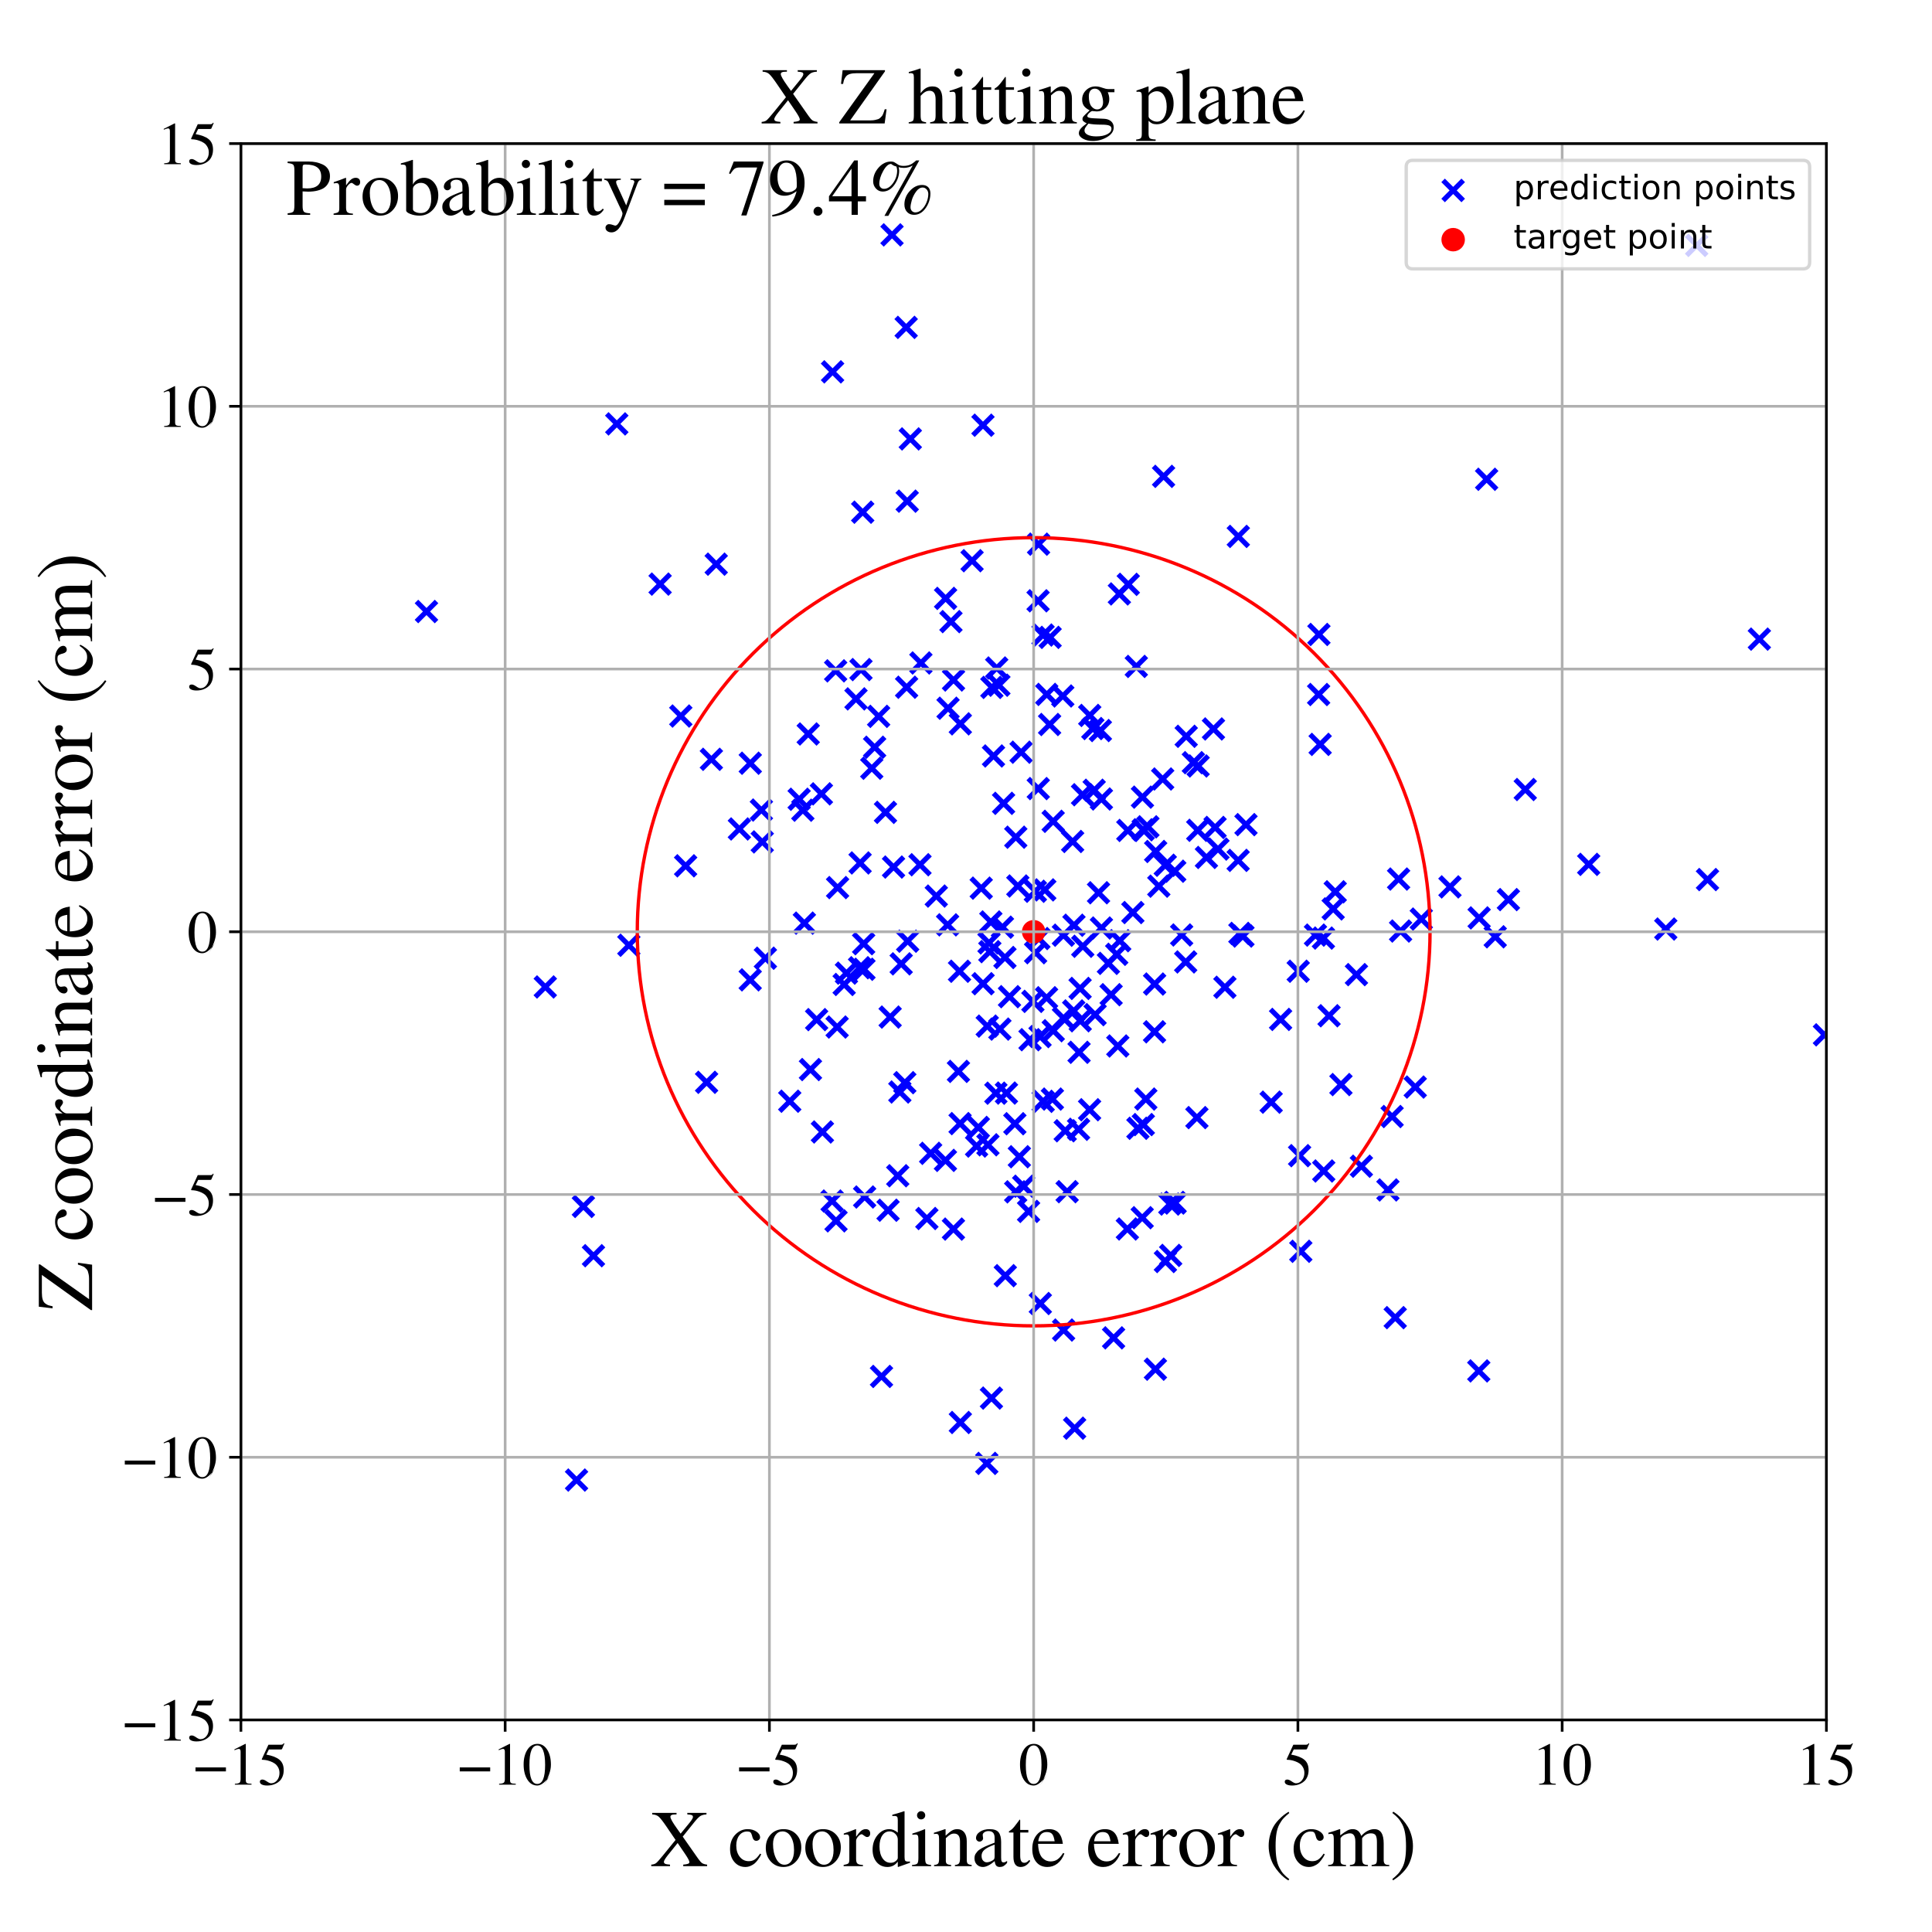 <?xml version="1.0" encoding="utf-8" standalone="no"?>
<!DOCTYPE svg PUBLIC "-//W3C//DTD SVG 1.1//EN"
  "http://www.w3.org/Graphics/SVG/1.1/DTD/svg11.dtd">
<!-- Created with matplotlib (https://matplotlib.org/) -->
<svg height="576pt" version="1.1" viewBox="0 0 576 576" width="576pt" xmlns="http://www.w3.org/2000/svg" xmlns:xlink="http://www.w3.org/1999/xlink">
 <defs>
  <style type="text/css">
*{stroke-linecap:butt;stroke-linejoin:round;}
  </style>
 </defs>
 <g id="figure_1">
  <g id="patch_1">
   <path d="M 0 576 
L 576 576 
L 576 0 
L 0 0 
z
" style="fill:#ffffff;"/>
  </g>
  <g id="axes_1">
   <g id="patch_2">
    <path d="M 71.822 512.784 
L 544.52 512.784 
L 544.52 42.802 
L 71.822 42.802 
z
" style="fill:#ffffff;"/>
   </g>
   <g id="PathCollection_1">
    <defs>
     <path d="M -3 3 
L 3 -3 
M -3 -3 
L 3 3 
" id="ma227e5f072" style="stroke:#0000ff;stroke-width:1.5;"/>
    </defs>
    <g clip-path="url(#p2efcb48708)">
     <use style="fill:#0000ff;stroke:#0000ff;stroke-width:1.5;" x="322.743" xlink:href="#ma227e5f072" y="236.942"/>
     <use style="fill:#0000ff;stroke:#0000ff;stroke-width:1.5;" x="405.882" xlink:href="#ma227e5f072" y="347.701"/>
     <use style="fill:#0000ff;stroke:#0000ff;stroke-width:1.5;" x="371.475" xlink:href="#ma227e5f072" y="245.852"/>
     <use style="fill:#0000ff;stroke:#0000ff;stroke-width:1.5;" x="257.486" xlink:href="#ma227e5f072" y="281.345"/>
     <use style="fill:#0000ff;stroke:#0000ff;stroke-width:1.5;" x="270.61" xlink:href="#ma227e5f072" y="280.604"/>
     <use style="fill:#0000ff;stroke:#0000ff;stroke-width:1.5;" x="387.821" xlink:href="#ma227e5f072" y="373.057"/>
     <use style="fill:#0000ff;stroke:#0000ff;stroke-width:1.5;" x="263.999" xlink:href="#ma227e5f072" y="242.194"/>
     <use style="fill:#0000ff;stroke:#0000ff;stroke-width:1.5;" x="238.258" xlink:href="#ma227e5f072" y="238.288"/>
     <use style="fill:#0000ff;stroke:#0000ff;stroke-width:1.5;" x="289.815" xlink:href="#ma227e5f072" y="167.17"/>
     <use style="fill:#0000ff;stroke:#0000ff;stroke-width:1.5;" x="328.371" xlink:href="#ma227e5f072" y="238.208"/>
     <use style="fill:#0000ff;stroke:#0000ff;stroke-width:1.5;" x="303.907" xlink:href="#ma227e5f072" y="344.867"/>
     <use style="fill:#0000ff;stroke:#0000ff;stroke-width:1.5;" x="392.192" xlink:href="#ma227e5f072" y="278.786"/>
     <use style="fill:#0000ff;stroke:#0000ff;stroke-width:1.5;" x="257.204" xlink:href="#ma227e5f072" y="152.701"/>
     <use style="fill:#0000ff;stroke:#0000ff;stroke-width:1.5;" x="307.945" xlink:href="#ma227e5f072" y="298.545"/>
     <use style="fill:#0000ff;stroke:#0000ff;stroke-width:1.5;" x="162.574" xlink:href="#ma227e5f072" y="294.249"/>
     <use style="fill:#0000ff;stroke:#0000ff;stroke-width:1.5;" x="320.39" xlink:href="#ma227e5f072" y="425.797"/>
     <use style="fill:#0000ff;stroke:#0000ff;stroke-width:1.5;" x="240.963" xlink:href="#ma227e5f072" y="218.822"/>
     <use style="fill:#0000ff;stroke:#0000ff;stroke-width:1.5;" x="413.794" xlink:href="#ma227e5f072" y="354.765"/>
     <use style="fill:#0000ff;stroke:#0000ff;stroke-width:1.5;" x="265.388" xlink:href="#ma227e5f072" y="303.226"/>
     <use style="fill:#0000ff;stroke:#0000ff;stroke-width:1.5;" x="454.739" xlink:href="#ma227e5f072" y="235.381"/>
     <use style="fill:#0000ff;stroke:#0000ff;stroke-width:1.5;" x="294.54" xlink:href="#ma227e5f072" y="341.304"/>
     <use style="fill:#0000ff;stroke:#0000ff;stroke-width:1.5;" x="396.238" xlink:href="#ma227e5f072" y="302.83"/>
     <use style="fill:#0000ff;stroke:#0000ff;stroke-width:1.5;" x="256.429" xlink:href="#ma227e5f072" y="257.274"/>
     <use style="fill:#0000ff;stroke:#0000ff;stroke-width:1.5;" x="340.82" xlink:href="#ma227e5f072" y="247.391"/>
     <use style="fill:#0000ff;stroke:#0000ff;stroke-width:1.5;" x="304.427" xlink:href="#ma227e5f072" y="224.26"/>
     <use style="fill:#0000ff;stroke:#0000ff;stroke-width:1.5;" x="286.236" xlink:href="#ma227e5f072" y="334.986"/>
     <use style="fill:#0000ff;stroke:#0000ff;stroke-width:1.5;" x="342.235" xlink:href="#ma227e5f072" y="246.5"/>
     <use style="fill:#0000ff;stroke:#0000ff;stroke-width:1.5;" x="245.192" xlink:href="#ma227e5f072" y="337.482"/>
     <use style="fill:#0000ff;stroke:#0000ff;stroke-width:1.5;" x="286.068" xlink:href="#ma227e5f072" y="289.567"/>
     <use style="fill:#0000ff;stroke:#0000ff;stroke-width:1.5;" x="270.473" xlink:href="#ma227e5f072" y="149.414"/>
     <use style="fill:#0000ff;stroke:#0000ff;stroke-width:1.5;" x="249.582" xlink:href="#ma227e5f072" y="306.197"/>
     <use style="fill:#0000ff;stroke:#0000ff;stroke-width:1.5;" x="355.785" xlink:href="#ma227e5f072" y="227.377"/>
     <use style="fill:#0000ff;stroke:#0000ff;stroke-width:1.5;" x="239.81" xlink:href="#ma227e5f072" y="275.217"/>
     <use style="fill:#0000ff;stroke:#0000ff;stroke-width:1.5;" x="285.746" xlink:href="#ma227e5f072" y="319.42"/>
     <use style="fill:#0000ff;stroke:#0000ff;stroke-width:1.5;" x="423.739" xlink:href="#ma227e5f072" y="274.007"/>
     <use style="fill:#0000ff;stroke:#0000ff;stroke-width:1.5;" x="267.652" xlink:href="#ma227e5f072" y="350.533"/>
     <use style="fill:#0000ff;stroke:#0000ff;stroke-width:1.5;" x="300.966" xlink:href="#ma227e5f072" y="297.145"/>
     <use style="fill:#0000ff;stroke:#0000ff;stroke-width:1.5;" x="282.65" xlink:href="#ma227e5f072" y="211.149"/>
     <use style="fill:#0000ff;stroke:#0000ff;stroke-width:1.5;" x="286.319" xlink:href="#ma227e5f072" y="424.096"/>
     <use style="fill:#0000ff;stroke:#0000ff;stroke-width:1.5;" x="248.225" xlink:href="#ma227e5f072" y="110.861"/>
     <use style="fill:#0000ff;stroke:#0000ff;stroke-width:1.5;" x="243.47" xlink:href="#ma227e5f072" y="303.984"/>
     <use style="fill:#0000ff;stroke:#0000ff;stroke-width:1.5;" x="340.535" xlink:href="#ma227e5f072" y="363.041"/>
     <use style="fill:#0000ff;stroke:#0000ff;stroke-width:1.5;" x="322.017" xlink:href="#ma227e5f072" y="294.684"/>
     <use style="fill:#0000ff;stroke:#0000ff;stroke-width:1.5;" x="235.454" xlink:href="#ma227e5f072" y="328.312"/>
     <use style="fill:#0000ff;stroke:#0000ff;stroke-width:1.5;" x="378.984" xlink:href="#ma227e5f072" y="328.596"/>
     <use style="fill:#0000ff;stroke:#0000ff;stroke-width:1.5;" x="249.252" xlink:href="#ma227e5f072" y="363.977"/>
     <use style="fill:#0000ff;stroke:#0000ff;stroke-width:1.5;" x="266.398" xlink:href="#ma227e5f072" y="258.5"/>
     <use style="fill:#0000ff;stroke:#0000ff;stroke-width:1.5;" x="171.893" xlink:href="#ma227e5f072" y="441.26"/>
     <use style="fill:#0000ff;stroke:#0000ff;stroke-width:1.5;" x="306.657" xlink:href="#ma227e5f072" y="361.16"/>
     <use style="fill:#0000ff;stroke:#0000ff;stroke-width:1.5;" x="347.455" xlink:href="#ma227e5f072" y="376.104"/>
     <use style="fill:#0000ff;stroke:#0000ff;stroke-width:1.5;" x="336.384" xlink:href="#ma227e5f072" y="174.214"/>
     <use style="fill:#0000ff;stroke:#0000ff;stroke-width:1.5;" x="347.408" xlink:href="#ma227e5f072" y="257.96"/>
     <use style="fill:#0000ff;stroke:#0000ff;stroke-width:1.5;" x="286.314" xlink:href="#ma227e5f072" y="215.804"/>
     <use style="fill:#0000ff;stroke:#0000ff;stroke-width:1.5;" x="281.87" xlink:href="#ma227e5f072" y="345.952"/>
     <use style="fill:#0000ff;stroke:#0000ff;stroke-width:1.5;" x="509.071" xlink:href="#ma227e5f072" y="262.231"/>
     <use style="fill:#0000ff;stroke:#0000ff;stroke-width:1.5;" x="268.679" xlink:href="#ma227e5f072" y="287.36"/>
     <use style="fill:#0000ff;stroke:#0000ff;stroke-width:1.5;" x="187.483" xlink:href="#ma227e5f072" y="281.815"/>
     <use style="fill:#0000ff;stroke:#0000ff;stroke-width:1.5;" x="421.937" xlink:href="#ma227e5f072" y="324.093"/>
     <use style="fill:#0000ff;stroke:#0000ff;stroke-width:1.5;" x="270.297" xlink:href="#ma227e5f072" y="204.89"/>
     <use style="fill:#0000ff;stroke:#0000ff;stroke-width:1.5;" x="336.111" xlink:href="#ma227e5f072" y="366.403"/>
     <use style="fill:#0000ff;stroke:#0000ff;stroke-width:1.5;" x="-1" xlink:href="#ma227e5f072" y="315.787"/>
     <use style="fill:#0000ff;stroke:#0000ff;stroke-width:1.5;" x="-1" xlink:href="#ma227e5f072" y="293.161"/>
     <use style="fill:#0000ff;stroke:#0000ff;stroke-width:1.5;" x="309.73" xlink:href="#ma227e5f072" y="279.812"/>
     <use style="fill:#0000ff;stroke:#0000ff;stroke-width:1.5;" x="299.611" xlink:href="#ma227e5f072" y="285.467"/>
     <use style="fill:#0000ff;stroke:#0000ff;stroke-width:1.5;" x="313.08" xlink:href="#ma227e5f072" y="190.025"/>
     <use style="fill:#0000ff;stroke:#0000ff;stroke-width:1.5;" x="282.517" xlink:href="#ma227e5f072" y="275.728"/>
     <use style="fill:#0000ff;stroke:#0000ff;stroke-width:1.5;" x="443.22" xlink:href="#ma227e5f072" y="142.892"/>
     <use style="fill:#0000ff;stroke:#0000ff;stroke-width:1.5;" x="346.906" xlink:href="#ma227e5f072" y="142.02"/>
     <use style="fill:#0000ff;stroke:#0000ff;stroke-width:1.5;" x="223.688" xlink:href="#ma227e5f072" y="227.544"/>
     <use style="fill:#0000ff;stroke:#0000ff;stroke-width:1.5;" x="397.473" xlink:href="#ma227e5f072" y="270.982"/>
     <use style="fill:#0000ff;stroke:#0000ff;stroke-width:1.5;" x="297.801" xlink:href="#ma227e5f072" y="204.288"/>
     <use style="fill:#0000ff;stroke:#0000ff;stroke-width:1.5;" x="344.208" xlink:href="#ma227e5f072" y="307.619"/>
     <use style="fill:#0000ff;stroke:#0000ff;stroke-width:1.5;" x="299.719" xlink:href="#ma227e5f072" y="380.325"/>
     <use style="fill:#0000ff;stroke:#0000ff;stroke-width:1.5;" x="248.074" xlink:href="#ma227e5f072" y="358.074"/>
     <use style="fill:#0000ff;stroke:#0000ff;stroke-width:1.5;" x="309.493" xlink:href="#ma227e5f072" y="179.123"/>
     <use style="fill:#0000ff;stroke:#0000ff;stroke-width:1.5;" x="341.611" xlink:href="#ma227e5f072" y="327.667"/>
     <use style="fill:#0000ff;stroke:#0000ff;stroke-width:1.5;" x="210.666" xlink:href="#ma227e5f072" y="322.674"/>
     <use style="fill:#0000ff;stroke:#0000ff;stroke-width:1.5;" x="311.491" xlink:href="#ma227e5f072" y="265.307"/>
     <use style="fill:#0000ff;stroke:#0000ff;stroke-width:1.5;" x="352.296" xlink:href="#ma227e5f072" y="278.749"/>
     <use style="fill:#0000ff;stroke:#0000ff;stroke-width:1.5;" x="284.256" xlink:href="#ma227e5f072" y="366.435"/>
     <use style="fill:#0000ff;stroke:#0000ff;stroke-width:1.5;" x="213.533" xlink:href="#ma227e5f072" y="168.199"/>
     <use style="fill:#0000ff;stroke:#0000ff;stroke-width:1.5;" x="308.76" xlink:href="#ma227e5f072" y="284.036"/>
     <use style="fill:#0000ff;stroke:#0000ff;stroke-width:1.5;" x="344.546" xlink:href="#ma227e5f072" y="253.852"/>
     <use style="fill:#0000ff;stroke:#0000ff;stroke-width:1.5;" x="202.973" xlink:href="#ma227e5f072" y="213.475"/>
     <use style="fill:#0000ff;stroke:#0000ff;stroke-width:1.5;" x="295.109" xlink:href="#ma227e5f072" y="283.721"/>
     <use style="fill:#0000ff;stroke:#0000ff;stroke-width:1.5;" x="292.541" xlink:href="#ma227e5f072" y="264.788"/>
     <use style="fill:#0000ff;stroke:#0000ff;stroke-width:1.5;" x="415.969" xlink:href="#ma227e5f072" y="392.835"/>
     <use style="fill:#0000ff;stroke:#0000ff;stroke-width:1.5;" x="302.815" xlink:href="#ma227e5f072" y="355.328"/>
     <use style="fill:#0000ff;stroke:#0000ff;stroke-width:1.5;" x="543.937" xlink:href="#ma227e5f072" y="308.525"/>
     <use style="fill:#0000ff;stroke:#0000ff;stroke-width:1.5;" x="324.848" xlink:href="#ma227e5f072" y="330.853"/>
     <use style="fill:#0000ff;stroke:#0000ff;stroke-width:1.5;" x="212.09" xlink:href="#ma227e5f072" y="226.378"/>
     <use style="fill:#0000ff;stroke:#0000ff;stroke-width:1.5;" x="257.578" xlink:href="#ma227e5f072" y="288.974"/>
     <use style="fill:#0000ff;stroke:#0000ff;stroke-width:1.5;" x="268.277" xlink:href="#ma227e5f072" y="325.568"/>
     <use style="fill:#0000ff;stroke:#0000ff;stroke-width:1.5;" x="249.716" xlink:href="#ma227e5f072" y="264.621"/>
     <use style="fill:#0000ff;stroke:#0000ff;stroke-width:1.5;" x="259.905" xlink:href="#ma227e5f072" y="229.037"/>
     <use style="fill:#0000ff;stroke:#0000ff;stroke-width:1.5;" x="317.036" xlink:href="#ma227e5f072" y="278.815"/>
     <use style="fill:#0000ff;stroke:#0000ff;stroke-width:1.5;" x="317.579" xlink:href="#ma227e5f072" y="337.119"/>
     <use style="fill:#0000ff;stroke:#0000ff;stroke-width:1.5;" x="339.254" xlink:href="#ma227e5f072" y="336.383"/>
     <use style="fill:#0000ff;stroke:#0000ff;stroke-width:1.5;" x="293.063" xlink:href="#ma227e5f072" y="126.771"/>
     <use style="fill:#0000ff;stroke:#0000ff;stroke-width:1.5;" x="432.294" xlink:href="#ma227e5f072" y="264.416"/>
     <use style="fill:#0000ff;stroke:#0000ff;stroke-width:1.5;" x="362.259" xlink:href="#ma227e5f072" y="246.687"/>
     <use style="fill:#0000ff;stroke:#0000ff;stroke-width:1.5;" x="294.334" xlink:href="#ma227e5f072" y="305.921"/>
     <use style="fill:#0000ff;stroke:#0000ff;stroke-width:1.5;" x="241.627" xlink:href="#ma227e5f072" y="318.872"/>
     <use style="fill:#0000ff;stroke:#0000ff;stroke-width:1.5;" x="227.255" xlink:href="#ma227e5f072" y="251"/>
     <use style="fill:#0000ff;stroke:#0000ff;stroke-width:1.5;" x="313.76" xlink:href="#ma227e5f072" y="327.671"/>
     <use style="fill:#0000ff;stroke:#0000ff;stroke-width:1.5;" x="312.075" xlink:href="#ma227e5f072" y="207.026"/>
     <use style="fill:#0000ff;stroke:#0000ff;stroke-width:1.5;" x="363.119" xlink:href="#ma227e5f072" y="253.141"/>
     <use style="fill:#0000ff;stroke:#0000ff;stroke-width:1.5;" x="274.552" xlink:href="#ma227e5f072" y="197.652"/>
     <use style="fill:#0000ff;stroke:#0000ff;stroke-width:1.5;" x="394.558" xlink:href="#ma227e5f072" y="279.677"/>
     <use style="fill:#0000ff;stroke:#0000ff;stroke-width:1.5;" x="345.483" xlink:href="#ma227e5f072" y="264.195"/>
     <use style="fill:#0000ff;stroke:#0000ff;stroke-width:1.5;" x="340.607" xlink:href="#ma227e5f072" y="237.656"/>
     <use style="fill:#0000ff;stroke:#0000ff;stroke-width:1.5;" x="313.992" xlink:href="#ma227e5f072" y="244.864"/>
     <use style="fill:#0000ff;stroke:#0000ff;stroke-width:1.5;" x="370.566" xlink:href="#ma227e5f072" y="279.076"/>
     <use style="fill:#0000ff;stroke:#0000ff;stroke-width:1.5;" x="365.186" xlink:href="#ma227e5f072" y="294.339"/>
     <use style="fill:#0000ff;stroke:#0000ff;stroke-width:1.5;" x="353.657" xlink:href="#ma227e5f072" y="219.52"/>
     <use style="fill:#0000ff;stroke:#0000ff;stroke-width:1.5;" x="415.043" xlink:href="#ma227e5f072" y="332.875"/>
     <use style="fill:#0000ff;stroke:#0000ff;stroke-width:1.5;" x="308.679" xlink:href="#ma227e5f072" y="265.717"/>
     <use style="fill:#0000ff;stroke:#0000ff;stroke-width:1.5;" x="350.238" xlink:href="#ma227e5f072" y="259.742"/>
     <use style="fill:#0000ff;stroke:#0000ff;stroke-width:1.5;" x="387.05" xlink:href="#ma227e5f072" y="289.563"/>
     <use style="fill:#0000ff;stroke:#0000ff;stroke-width:1.5;" x="291.157" xlink:href="#ma227e5f072" y="341.689"/>
     <use style="fill:#0000ff;stroke:#0000ff;stroke-width:1.5;" x="331.266" xlink:href="#ma227e5f072" y="296.554"/>
     <use style="fill:#0000ff;stroke:#0000ff;stroke-width:1.5;" x="326.216" xlink:href="#ma227e5f072" y="235.601"/>
     <use style="fill:#0000ff;stroke:#0000ff;stroke-width:1.5;" x="320.11" xlink:href="#ma227e5f072" y="301.397"/>
     <use style="fill:#0000ff;stroke:#0000ff;stroke-width:1.5;" x="310.072" xlink:href="#ma227e5f072" y="309.04"/>
     <use style="fill:#0000ff;stroke:#0000ff;stroke-width:1.5;" x="303.453" xlink:href="#ma227e5f072" y="264.147"/>
     <use style="fill:#0000ff;stroke:#0000ff;stroke-width:1.5;" x="300.059" xlink:href="#ma227e5f072" y="325.883"/>
     <use style="fill:#0000ff;stroke:#0000ff;stroke-width:1.5;" x="445.782" xlink:href="#ma227e5f072" y="279.295"/>
     <use style="fill:#0000ff;stroke:#0000ff;stroke-width:1.5;" x="340.866" xlink:href="#ma227e5f072" y="335.278"/>
     <use style="fill:#0000ff;stroke:#0000ff;stroke-width:1.5;" x="309.637" xlink:href="#ma227e5f072" y="162.232"/>
     <use style="fill:#0000ff;stroke:#0000ff;stroke-width:1.5;" x="369.188" xlink:href="#ma227e5f072" y="159.923"/>
     <use style="fill:#0000ff;stroke:#0000ff;stroke-width:1.5;" x="265.946" xlink:href="#ma227e5f072" y="70.028"/>
     <use style="fill:#0000ff;stroke:#0000ff;stroke-width:1.5;" x="291.675" xlink:href="#ma227e5f072" y="336.123"/>
     <use style="fill:#0000ff;stroke:#0000ff;stroke-width:1.5;" x="321.707" xlink:href="#ma227e5f072" y="313.73"/>
     <use style="fill:#0000ff;stroke:#0000ff;stroke-width:1.5;" x="284.283" xlink:href="#ma227e5f072" y="202.736"/>
     <use style="fill:#0000ff;stroke:#0000ff;stroke-width:1.5;" x="256.271" xlink:href="#ma227e5f072" y="288.518"/>
     <use style="fill:#0000ff;stroke:#0000ff;stroke-width:1.5;" x="297.159" xlink:href="#ma227e5f072" y="199.151"/>
     <use style="fill:#0000ff;stroke:#0000ff;stroke-width:1.5;" x="357.207" xlink:href="#ma227e5f072" y="228.366"/>
     <use style="fill:#0000ff;stroke:#0000ff;stroke-width:1.5;" x="312.017" xlink:href="#ma227e5f072" y="297.458"/>
     <use style="fill:#0000ff;stroke:#0000ff;stroke-width:1.5;" x="399.785" xlink:href="#ma227e5f072" y="323.348"/>
     <use style="fill:#0000ff;stroke:#0000ff;stroke-width:1.5;" x="257.78" xlink:href="#ma227e5f072" y="356.873"/>
     <use style="fill:#0000ff;stroke:#0000ff;stroke-width:1.5;" x="270.166" xlink:href="#ma227e5f072" y="97.606"/>
     <use style="fill:#0000ff;stroke:#0000ff;stroke-width:1.5;" x="294.857" xlink:href="#ma227e5f072" y="281.112"/>
     <use style="fill:#0000ff;stroke:#0000ff;stroke-width:1.5;" x="307.092" xlink:href="#ma227e5f072" y="309.972"/>
     <use style="fill:#0000ff;stroke:#0000ff;stroke-width:1.5;" x="302.842" xlink:href="#ma227e5f072" y="249.601"/>
     <use style="fill:#0000ff;stroke:#0000ff;stroke-width:1.5;" x="271.398" xlink:href="#ma227e5f072" y="130.854"/>
     <use style="fill:#0000ff;stroke:#0000ff;stroke-width:1.5;" x="505.847" xlink:href="#ma227e5f072" y="73.158"/>
     <use style="fill:#0000ff;stroke:#0000ff;stroke-width:1.5;" x="332.004" xlink:href="#ma227e5f072" y="398.866"/>
     <use style="fill:#0000ff;stroke:#0000ff;stroke-width:1.5;" x="381.794" xlink:href="#ma227e5f072" y="303.924"/>
     <use style="fill:#0000ff;stroke:#0000ff;stroke-width:1.5;" x="361.777" xlink:href="#ma227e5f072" y="217.328"/>
     <use style="fill:#0000ff;stroke:#0000ff;stroke-width:1.5;" x="228.191" xlink:href="#ma227e5f072" y="285.674"/>
     <use style="fill:#0000ff;stroke:#0000ff;stroke-width:1.5;" x="127.153" xlink:href="#ma227e5f072" y="182.32"/>
     <use style="fill:#0000ff;stroke:#0000ff;stroke-width:1.5;" x="311.014" xlink:href="#ma227e5f072" y="328.343"/>
     <use style="fill:#0000ff;stroke:#0000ff;stroke-width:1.5;" x="328.376" xlink:href="#ma227e5f072" y="276.675"/>
     <use style="fill:#0000ff;stroke:#0000ff;stroke-width:1.5;" x="295.583" xlink:href="#ma227e5f072" y="416.819"/>
     <use style="fill:#0000ff;stroke:#0000ff;stroke-width:1.5;" x="327.514" xlink:href="#ma227e5f072" y="266.165"/>
     <use style="fill:#0000ff;stroke:#0000ff;stroke-width:1.5;" x="440.984" xlink:href="#ma227e5f072" y="273.66"/>
     <use style="fill:#0000ff;stroke:#0000ff;stroke-width:1.5;" x="319.794" xlink:href="#ma227e5f072" y="250.876"/>
     <use style="fill:#0000ff;stroke:#0000ff;stroke-width:1.5;" x="336.245" xlink:href="#ma227e5f072" y="247.587"/>
     <use style="fill:#0000ff;stroke:#0000ff;stroke-width:1.5;" x="353.498" xlink:href="#ma227e5f072" y="286.786"/>
     <use style="fill:#0000ff;stroke:#0000ff;stroke-width:1.5;" x="332.936" xlink:href="#ma227e5f072" y="284.514"/>
     <use style="fill:#0000ff;stroke:#0000ff;stroke-width:1.5;" x="321.562" xlink:href="#ma227e5f072" y="336.681"/>
     <use style="fill:#0000ff;stroke:#0000ff;stroke-width:1.5;" x="318.155" xlink:href="#ma227e5f072" y="355.283"/>
     <use style="fill:#0000ff;stroke:#0000ff;stroke-width:1.5;" x="350.34" xlink:href="#ma227e5f072" y="358.665"/>
     <use style="fill:#0000ff;stroke:#0000ff;stroke-width:1.5;" x="359.685" xlink:href="#ma227e5f072" y="255.637"/>
     <use style="fill:#0000ff;stroke:#0000ff;stroke-width:1.5;" x="417.565" xlink:href="#ma227e5f072" y="277.574"/>
     <use style="fill:#0000ff;stroke:#0000ff;stroke-width:1.5;" x="183.89" xlink:href="#ma227e5f072" y="126.379"/>
     <use style="fill:#0000ff;stroke:#0000ff;stroke-width:1.5;" x="337.745" xlink:href="#ma227e5f072" y="272.061"/>
     <use style="fill:#0000ff;stroke:#0000ff;stroke-width:1.5;" x="220.44" xlink:href="#ma227e5f072" y="247.143"/>
     <use style="fill:#0000ff;stroke:#0000ff;stroke-width:1.5;" x="176.935" xlink:href="#ma227e5f072" y="374.372"/>
     <use style="fill:#0000ff;stroke:#0000ff;stroke-width:1.5;" x="281.919" xlink:href="#ma227e5f072" y="178.4"/>
     <use style="fill:#0000ff;stroke:#0000ff;stroke-width:1.5;" x="173.932" xlink:href="#ma227e5f072" y="359.683"/>
     <use style="fill:#0000ff;stroke:#0000ff;stroke-width:1.5;" x="338.779" xlink:href="#ma227e5f072" y="198.686"/>
     <use style="fill:#0000ff;stroke:#0000ff;stroke-width:1.5;" x="333.833" xlink:href="#ma227e5f072" y="280.461"/>
     <use style="fill:#0000ff;stroke:#0000ff;stroke-width:1.5;" x="249.141" xlink:href="#ma227e5f072" y="200.004"/>
     <use style="fill:#0000ff;stroke:#0000ff;stroke-width:1.5;" x="398.083" xlink:href="#ma227e5f072" y="265.878"/>
     <use style="fill:#0000ff;stroke:#0000ff;stroke-width:1.5;" x="239.357" xlink:href="#ma227e5f072" y="241.549"/>
     <use style="fill:#0000ff;stroke:#0000ff;stroke-width:1.5;" x="322.815" xlink:href="#ma227e5f072" y="282.125"/>
     <use style="fill:#0000ff;stroke:#0000ff;stroke-width:1.5;" x="333.727" xlink:href="#ma227e5f072" y="177.07"/>
     <use style="fill:#0000ff;stroke:#0000ff;stroke-width:1.5;" x="261.956" xlink:href="#ma227e5f072" y="213.573"/>
     <use style="fill:#0000ff;stroke:#0000ff;stroke-width:1.5;" x="369.142" xlink:href="#ma227e5f072" y="256.51"/>
     <use style="fill:#0000ff;stroke:#0000ff;stroke-width:1.5;" x="283.517" xlink:href="#ma227e5f072" y="185.326"/>
     <use style="fill:#0000ff;stroke:#0000ff;stroke-width:1.5;" x="298.103" xlink:href="#ma227e5f072" y="306.81"/>
     <use style="fill:#0000ff;stroke:#0000ff;stroke-width:1.5;" x="346.639" xlink:href="#ma227e5f072" y="232.245"/>
     <use style="fill:#0000ff;stroke:#0000ff;stroke-width:1.5;" x="309.551" xlink:href="#ma227e5f072" y="235.105"/>
     <use style="fill:#0000ff;stroke:#0000ff;stroke-width:1.5;" x="252.359" xlink:href="#ma227e5f072" y="290.121"/>
     <use style="fill:#0000ff;stroke:#0000ff;stroke-width:1.5;" x="404.405" xlink:href="#ma227e5f072" y="290.569"/>
     <use style="fill:#0000ff;stroke:#0000ff;stroke-width:1.5;" x="440.879" xlink:href="#ma227e5f072" y="408.718"/>
     <use style="fill:#0000ff;stroke:#0000ff;stroke-width:1.5;" x="317.101" xlink:href="#ma227e5f072" y="396.536"/>
     <use style="fill:#0000ff;stroke:#0000ff;stroke-width:1.5;" x="344.234" xlink:href="#ma227e5f072" y="293.378"/>
     <use style="fill:#0000ff;stroke:#0000ff;stroke-width:1.5;" x="348.767" xlink:href="#ma227e5f072" y="358.981"/>
     <use style="fill:#0000ff;stroke:#0000ff;stroke-width:1.5;" x="316.858" xlink:href="#ma227e5f072" y="207.497"/>
     <use style="fill:#0000ff;stroke:#0000ff;stroke-width:1.5;" x="255.202" xlink:href="#ma227e5f072" y="208.363"/>
     <use style="fill:#0000ff;stroke:#0000ff;stroke-width:1.5;" x="350.199" xlink:href="#ma227e5f072" y="358.484"/>
     <use style="fill:#0000ff;stroke:#0000ff;stroke-width:1.5;" x="524.529" xlink:href="#ma227e5f072" y="190.547"/>
     <use style="fill:#0000ff;stroke:#0000ff;stroke-width:1.5;" x="697.684" xlink:href="#ma227e5f072" y="223.53"/>
     <use style="fill:#0000ff;stroke:#0000ff;stroke-width:1.5;" x="227.001" xlink:href="#ma227e5f072" y="241.502"/>
     <use style="fill:#0000ff;stroke:#0000ff;stroke-width:1.5;" x="305.204" xlink:href="#ma227e5f072" y="353.657"/>
     <use style="fill:#0000ff;stroke:#0000ff;stroke-width:1.5;" x="302.565" xlink:href="#ma227e5f072" y="335.022"/>
     <use style="fill:#0000ff;stroke:#0000ff;stroke-width:1.5;" x="269.755" xlink:href="#ma227e5f072" y="322.781"/>
     <use style="fill:#0000ff;stroke:#0000ff;stroke-width:1.5;" x="244.889" xlink:href="#ma227e5f072" y="236.676"/>
     <use style="fill:#0000ff;stroke:#0000ff;stroke-width:1.5;" x="314.016" xlink:href="#ma227e5f072" y="307.289"/>
     <use style="fill:#0000ff;stroke:#0000ff;stroke-width:1.5;" x="298.864" xlink:href="#ma227e5f072" y="276.423"/>
     <use style="fill:#0000ff;stroke:#0000ff;stroke-width:1.5;" x="322.058" xlink:href="#ma227e5f072" y="304.326"/>
     <use style="fill:#0000ff;stroke:#0000ff;stroke-width:1.5;" x="295.713" xlink:href="#ma227e5f072" y="204.94"/>
     <use style="fill:#0000ff;stroke:#0000ff;stroke-width:1.5;" x="356.843" xlink:href="#ma227e5f072" y="333.199"/>
     <use style="fill:#0000ff;stroke:#0000ff;stroke-width:1.5;" x="473.648" xlink:href="#ma227e5f072" y="257.701"/>
     <use style="fill:#0000ff;stroke:#0000ff;stroke-width:1.5;" x="317.058" xlink:href="#ma227e5f072" y="303.548"/>
     <use style="fill:#0000ff;stroke:#0000ff;stroke-width:1.5;" x="296.907" xlink:href="#ma227e5f072" y="325.917"/>
     <use style="fill:#0000ff;stroke:#0000ff;stroke-width:1.5;" x="330.457" xlink:href="#ma227e5f072" y="287.216"/>
     <use style="fill:#0000ff;stroke:#0000ff;stroke-width:1.5;" x="312.926" xlink:href="#ma227e5f072" y="215.998"/>
     <use style="fill:#0000ff;stroke:#0000ff;stroke-width:1.5;" x="196.806" xlink:href="#ma227e5f072" y="174.143"/>
     <use style="fill:#0000ff;stroke:#0000ff;stroke-width:1.5;" x="264.765" xlink:href="#ma227e5f072" y="360.814"/>
     <use style="fill:#0000ff;stroke:#0000ff;stroke-width:1.5;" x="276.333" xlink:href="#ma227e5f072" y="363.28"/>
     <use style="fill:#0000ff;stroke:#0000ff;stroke-width:1.5;" x="394.655" xlink:href="#ma227e5f072" y="349.114"/>
     <use style="fill:#0000ff;stroke:#0000ff;stroke-width:1.5;" x="260.761" xlink:href="#ma227e5f072" y="222.783"/>
     <use style="fill:#0000ff;stroke:#0000ff;stroke-width:1.5;" x="256.69" xlink:href="#ma227e5f072" y="199.625"/>
     <use style="fill:#0000ff;stroke:#0000ff;stroke-width:1.5;" x="496.631" xlink:href="#ma227e5f072" y="276.981"/>
     <use style="fill:#0000ff;stroke:#0000ff;stroke-width:1.5;" x="294.199" xlink:href="#ma227e5f072" y="436.29"/>
     <use style="fill:#0000ff;stroke:#0000ff;stroke-width:1.5;" x="393.586" xlink:href="#ma227e5f072" y="221.93"/>
     <use style="fill:#0000ff;stroke:#0000ff;stroke-width:1.5;" x="310.16" xlink:href="#ma227e5f072" y="388.624"/>
     <use style="fill:#0000ff;stroke:#0000ff;stroke-width:1.5;" x="325.812" xlink:href="#ma227e5f072" y="217.205"/>
     <use style="fill:#0000ff;stroke:#0000ff;stroke-width:1.5;" x="349.027" xlink:href="#ma227e5f072" y="374.285"/>
     <use style="fill:#0000ff;stroke:#0000ff;stroke-width:1.5;" x="344.472" xlink:href="#ma227e5f072" y="408.204"/>
     <use style="fill:#0000ff;stroke:#0000ff;stroke-width:1.5;" x="328.06" xlink:href="#ma227e5f072" y="217.802"/>
     <use style="fill:#0000ff;stroke:#0000ff;stroke-width:1.5;" x="277.461" xlink:href="#ma227e5f072" y="343.847"/>
     <use style="fill:#0000ff;stroke:#0000ff;stroke-width:1.5;" x="369.656" xlink:href="#ma227e5f072" y="278.279"/>
     <use style="fill:#0000ff;stroke:#0000ff;stroke-width:1.5;" x="449.709" xlink:href="#ma227e5f072" y="268.2"/>
     <use style="fill:#0000ff;stroke:#0000ff;stroke-width:1.5;" x="393.218" xlink:href="#ma227e5f072" y="189.155"/>
     <use style="fill:#0000ff;stroke:#0000ff;stroke-width:1.5;" x="223.669" xlink:href="#ma227e5f072" y="292.126"/>
     <use style="fill:#0000ff;stroke:#0000ff;stroke-width:1.5;" x="310.974" xlink:href="#ma227e5f072" y="189.332"/>
     <use style="fill:#0000ff;stroke:#0000ff;stroke-width:1.5;" x="251.675" xlink:href="#ma227e5f072" y="293.505"/>
     <use style="fill:#0000ff;stroke:#0000ff;stroke-width:1.5;" x="279.144" xlink:href="#ma227e5f072" y="267.151"/>
     <use style="fill:#0000ff;stroke:#0000ff;stroke-width:1.5;" x="262.81" xlink:href="#ma227e5f072" y="410.367"/>
     <use style="fill:#0000ff;stroke:#0000ff;stroke-width:1.5;" x="293.088" xlink:href="#ma227e5f072" y="293.28"/>
     <use style="fill:#0000ff;stroke:#0000ff;stroke-width:1.5;" x="320.186" xlink:href="#ma227e5f072" y="275.844"/>
     <use style="fill:#0000ff;stroke:#0000ff;stroke-width:1.5;" x="296.2" xlink:href="#ma227e5f072" y="225.381"/>
     <use style="fill:#0000ff;stroke:#0000ff;stroke-width:1.5;" x="204.414" xlink:href="#ma227e5f072" y="258.13"/>
     <use style="fill:#0000ff;stroke:#0000ff;stroke-width:1.5;" x="393.13" xlink:href="#ma227e5f072" y="207.059"/>
     <use style="fill:#0000ff;stroke:#0000ff;stroke-width:1.5;" x="295.409" xlink:href="#ma227e5f072" y="274.87"/>
     <use style="fill:#0000ff;stroke:#0000ff;stroke-width:1.5;" x="416.975" xlink:href="#ma227e5f072" y="262.076"/>
     <use style="fill:#0000ff;stroke:#0000ff;stroke-width:1.5;" x="333.261" xlink:href="#ma227e5f072" y="311.845"/>
     <use style="fill:#0000ff;stroke:#0000ff;stroke-width:1.5;" x="326.488" xlink:href="#ma227e5f072" y="302.506"/>
     <use style="fill:#0000ff;stroke:#0000ff;stroke-width:1.5;" x="989.109" xlink:href="#ma227e5f072" y="402.386"/>
     <use style="fill:#0000ff;stroke:#0000ff;stroke-width:1.5;" x="274.278" xlink:href="#ma227e5f072" y="257.808"/>
     <use style="fill:#0000ff;stroke:#0000ff;stroke-width:1.5;" x="357.09" xlink:href="#ma227e5f072" y="247.544"/>
     <use style="fill:#0000ff;stroke:#0000ff;stroke-width:1.5;" x="324.894" xlink:href="#ma227e5f072" y="213.295"/>
     <use style="fill:#0000ff;stroke:#0000ff;stroke-width:1.5;" x="387.46" xlink:href="#ma227e5f072" y="344.544"/>
     <use style="fill:#0000ff;stroke:#0000ff;stroke-width:1.5;" x="1125.128" xlink:href="#ma227e5f072" y="262.853"/>
     <use style="fill:#0000ff;stroke:#0000ff;stroke-width:1.5;" x="299.205" xlink:href="#ma227e5f072" y="239.503"/>
    </g>
   </g>
   <g id="PathCollection_2">
    <defs>
     <path d="M 0 3 
C 0.796 3 1.559 2.684 2.121 2.121 
C 2.684 1.559 3 0.796 3 0 
C 3 -0.796 2.684 -1.559 2.121 -2.121 
C 1.559 -2.684 0.796 -3 0 -3 
C -0.796 -3 -1.559 -2.684 -2.121 -2.121 
C -2.684 -1.559 -3 -0.796 -3 0 
C -3 0.796 -2.684 1.559 -2.121 2.121 
C -1.559 2.684 -0.796 3 0 3 
z
" id="m94046a0c6f" style="stroke:#ff0000;"/>
    </defs>
    <g clip-path="url(#p2efcb48708)">
     <use style="fill:#ff0000;stroke:#ff0000;" x="308.171" xlink:href="#m94046a0c6f" y="277.793"/>
    </g>
   </g>
   <g id="patch_3">
    <path clip-path="url(#p2efcb48708)" d="M 308.171 395.288 
C 339.511 395.288 369.572 382.908 391.733 360.875 
C 413.894 338.841 426.346 308.953 426.346 277.793 
C 426.346 246.633 413.894 216.745 391.733 194.711 
C 369.572 172.677 339.511 160.297 308.171 160.297 
C 276.831 160.297 246.77 172.677 224.609 194.711 
C 202.448 216.745 189.997 246.633 189.997 277.793 
C 189.997 308.953 202.448 338.841 224.609 360.875 
C 246.77 382.908 276.831 395.288 308.171 395.288 
z
" style="fill:none;stroke:#ff0000;stroke-linejoin:miter;"/>
   </g>
   <g id="matplotlib.axis_1">
    <g id="xtick_1">
     <g id="line2d_1">
      <path clip-path="url(#p2efcb48708)" d="M 71.822 512.784 
L 71.822 42.802 
" style="fill:none;stroke:#b0b0b0;stroke-linecap:square;stroke-width:0.8;"/>
     </g>
     <g id="line2d_2">
      <defs>
       <path d="M 0 0 
L 0 3.5 
" id="m4a60de332f" style="stroke:#000000;stroke-width:0.8;"/>
      </defs>
      <g>
       <use style="stroke:#000000;stroke-width:0.8;" x="71.822" xlink:href="#m4a60de332f" y="512.784"/>
      </g>
     </g>
     <g id="text_1">
      <!-- −15 -->
      <defs>
       <path d="M 3 22 
L 3 28.594 
L 53.406 28.594 
L 53.406 22 
z
" id="FreeSerif-8722"/>
       <path d="M 18.297 59.297 
Q 16.5 59.297 11.094 57.094 
L 11.094 58.5 
L 29.094 67.594 
L 29.906 67.406 
L 29.906 7.406 
Q 29.906 3.797 31.703 2.688 
Q 33.5 1.594 39.406 1.5 
L 39.406 0 
L 11.797 0 
L 11.797 1.5 
Q 17.406 1.703 19.344 3.141 
Q 21.297 4.594 21.297 9.297 
L 21.297 54.594 
Q 21.297 59.297 18.297 59.297 
z
" id="FreeSerif-49"/>
       <path d="M 35.703 19.406 
Q 35.703 24.703 33.344 28.797 
Q 31 32.906 27.641 35.156 
Q 24.297 37.406 20.141 38.844 
Q 16 40.297 12.953 40.75 
Q 9.906 41.203 7.594 41.203 
Q 6.406 41.203 6.406 42 
Q 6.406 42.297 6.5 42.5 
L 17.406 66.203 
L 38.297 66.203 
Q 39.906 66.203 40.844 66.703 
Q 41.797 67.203 42.906 68.797 
L 43.797 68.094 
L 40 59.203 
Q 39.594 58.297 37.703 58.297 
L 18.094 58.297 
L 13.906 49.797 
Q 28.5 47.203 35.594 41.344 
Q 42.703 35.5 42.703 24.203 
Q 42.703 18.297 40.844 13.688 
Q 39 9.094 36.141 6.297 
Q 33.297 3.5 29.547 1.703 
Q 25.797 -0.094 22.344 -0.75 
Q 18.906 -1.406 15.406 -1.406 
Q 9.797 -1.406 6.5 0.25 
Q 3.203 1.906 3.203 4.797 
Q 3.203 8.5 7.5 8.5 
Q 10.297 8.5 14.75 5.391 
Q 19.203 2.297 21.797 2.297 
Q 27.703 2.297 31.703 7.25 
Q 35.703 12.203 35.703 19.406 
z
" id="FreeSerif-53"/>
      </defs>
      <g transform="translate(57.746 532.077)scale(0.18 -0.18)">
       <use xlink:href="#FreeSerif-8722"/>
       <use x="56.4" xlink:href="#FreeSerif-49"/>
       <use x="106.4" xlink:href="#FreeSerif-53"/>
      </g>
     </g>
    </g>
    <g id="xtick_2">
     <g id="line2d_3">
      <path clip-path="url(#p2efcb48708)" d="M 150.605 512.784 
L 150.605 42.802 
" style="fill:none;stroke:#b0b0b0;stroke-linecap:square;stroke-width:0.8;"/>
     </g>
     <g id="line2d_4">
      <g>
       <use style="stroke:#000000;stroke-width:0.8;" x="150.605" xlink:href="#m4a60de332f" y="512.784"/>
      </g>
     </g>
     <g id="text_2">
      <!-- −10 -->
      <defs>
       <path d="M 47.594 17.797 
Q 35.203 -1.406 25 -1.406 
Q 14.797 -1.406 8.594 8.391 
Q 2.406 18.203 2.406 33.594 
Q 2.406 48.094 8.594 57.844 
Q 14.797 67.594 25.406 67.594 
Q 35.203 67.594 41.391 58 
Q 47.594 48.406 47.594 33 
Q 47.594 17.797 35.203 -1.406 
z
M 25.094 65 
Q 12 65 12 32.703 
Q 12 1.203 25 1.203 
Q 38 1.203 38 32.797 
Q 38 48.5 34.703 56.75 
Q 31.406 65 25.094 65 
z
" id="FreeSerif-48"/>
      </defs>
      <g transform="translate(136.529 532.077)scale(0.18 -0.18)">
       <use xlink:href="#FreeSerif-8722"/>
       <use x="56.4" xlink:href="#FreeSerif-49"/>
       <use x="106.4" xlink:href="#FreeSerif-48"/>
      </g>
     </g>
    </g>
    <g id="xtick_3">
     <g id="line2d_5">
      <path clip-path="url(#p2efcb48708)" d="M 229.388 512.784 
L 229.388 42.802 
" style="fill:none;stroke:#b0b0b0;stroke-linecap:square;stroke-width:0.8;"/>
     </g>
     <g id="line2d_6">
      <g>
       <use style="stroke:#000000;stroke-width:0.8;" x="229.388" xlink:href="#m4a60de332f" y="512.784"/>
      </g>
     </g>
     <g id="text_3">
      <!-- −5 -->
      <g transform="translate(219.812 532.077)scale(0.18 -0.18)">
       <use xlink:href="#FreeSerif-8722"/>
       <use x="56.4" xlink:href="#FreeSerif-53"/>
      </g>
     </g>
    </g>
    <g id="xtick_4">
     <g id="line2d_7">
      <path clip-path="url(#p2efcb48708)" d="M 308.171 512.784 
L 308.171 42.802 
" style="fill:none;stroke:#b0b0b0;stroke-linecap:square;stroke-width:0.8;"/>
     </g>
     <g id="line2d_8">
      <g>
       <use style="stroke:#000000;stroke-width:0.8;" x="308.171" xlink:href="#m4a60de332f" y="512.784"/>
      </g>
     </g>
     <g id="text_4">
      <!-- 0 -->
      <g transform="translate(303.671 532.077)scale(0.18 -0.18)">
       <use xlink:href="#FreeSerif-48"/>
      </g>
     </g>
    </g>
    <g id="xtick_5">
     <g id="line2d_9">
      <path clip-path="url(#p2efcb48708)" d="M 386.954 512.784 
L 386.954 42.802 
" style="fill:none;stroke:#b0b0b0;stroke-linecap:square;stroke-width:0.8;"/>
     </g>
     <g id="line2d_10">
      <g>
       <use style="stroke:#000000;stroke-width:0.8;" x="386.954" xlink:href="#m4a60de332f" y="512.784"/>
      </g>
     </g>
     <g id="text_5">
      <!-- 5 -->
      <g transform="translate(382.454 532.077)scale(0.18 -0.18)">
       <use xlink:href="#FreeSerif-53"/>
      </g>
     </g>
    </g>
    <g id="xtick_6">
     <g id="line2d_11">
      <path clip-path="url(#p2efcb48708)" d="M 465.737 512.784 
L 465.737 42.802 
" style="fill:none;stroke:#b0b0b0;stroke-linecap:square;stroke-width:0.8;"/>
     </g>
     <g id="line2d_12">
      <g>
       <use style="stroke:#000000;stroke-width:0.8;" x="465.737" xlink:href="#m4a60de332f" y="512.784"/>
      </g>
     </g>
     <g id="text_6">
      <!-- 10 -->
      <g transform="translate(456.737 532.077)scale(0.18 -0.18)">
       <use xlink:href="#FreeSerif-49"/>
       <use x="50" xlink:href="#FreeSerif-48"/>
      </g>
     </g>
    </g>
    <g id="xtick_7">
     <g id="line2d_13">
      <path clip-path="url(#p2efcb48708)" d="M 544.52 512.784 
L 544.52 42.802 
" style="fill:none;stroke:#b0b0b0;stroke-linecap:square;stroke-width:0.8;"/>
     </g>
     <g id="line2d_14">
      <g>
       <use style="stroke:#000000;stroke-width:0.8;" x="544.52" xlink:href="#m4a60de332f" y="512.784"/>
      </g>
     </g>
     <g id="text_7">
      <!-- 15 -->
      <g transform="translate(535.52 532.077)scale(0.18 -0.18)">
       <use xlink:href="#FreeSerif-49"/>
       <use x="50" xlink:href="#FreeSerif-53"/>
      </g>
     </g>
    </g>
    <g id="text_8">
     <!-- X coordinate error (cm) -->
     <defs>
      <path d="M 69.594 66.203 
L 69.594 64.297 
Q 64.703 64 62.047 62.344 
Q 59.406 60.703 54.703 54.906 
L 40.094 36.703 
L 59.297 9.297 
Q 62.297 5 64.297 3.703 
Q 66.297 2.406 70.406 1.906 
L 70.406 0 
L 40.703 0 
L 40.703 1.906 
Q 44.797 2.297 46.594 2.938 
Q 48.406 3.594 48.406 5 
Q 48.406 7.203 43.297 14.797 
L 33.797 28.797 
L 21.906 14 
Q 16.703 7.5 16.703 5.406 
Q 16.703 3.703 18.297 2.953 
Q 19.906 2.203 24.297 1.906 
L 24.297 0 
L 1 0 
L 1 1.906 
Q 4.906 2.203 7 3.797 
Q 9.094 5.406 15.5 13.297 
L 31.203 32.594 
L 20.297 48.594 
Q 13.297 58.906 10.25 61.5 
Q 7.203 64.094 2.203 64.297 
L 2.203 66.203 
L 32.406 66.203 
L 32.406 64.297 
L 29.594 64.203 
Q 24.797 64.094 24.797 61.297 
Q 24.797 58.094 33.297 46.297 
L 37.5 40.406 
L 48.797 54.203 
Q 52.797 59.203 52.797 61.094 
Q 52.797 62.797 51.344 63.438 
Q 49.906 64.094 45.797 64.297 
L 45.797 66.203 
z
" id="FreeSerif-88"/>
      <path id="FreeSerif-32"/>
      <path d="M 2.5 21.297 
Q 2.5 32.406 9.047 39.203 
Q 15.594 46 24.406 46 
Q 30.703 46 35.25 42.953 
Q 39.797 39.906 39.797 35.703 
Q 39.797 34 38.391 32.75 
Q 37 31.5 35 31.5 
Q 31.594 31.5 30.297 36.094 
L 29.703 38.297 
Q 28.906 41.094 27.703 42.094 
Q 26.5 43.094 23.797 43.094 
Q 17.703 43.094 13.953 38.25 
Q 10.203 33.406 10.203 25.703 
Q 10.203 17.094 14.547 11.641 
Q 18.906 6.203 25.703 6.203 
Q 30 6.203 33.094 8.25 
Q 36.203 10.297 39.797 15.594 
L 41.203 14.703 
Q 40.203 12.703 39.453 11.391 
Q 38.703 10.094 36.75 7.5 
Q 34.797 4.906 32.891 3.297 
Q 31 1.703 27.891 0.344 
Q 24.797 -1 21.5 -1 
Q 13.203 -1 7.844 5.25 
Q 2.5 11.5 2.5 21.297 
z
" id="FreeSerif-99"/>
      <path d="M 24.594 46 
Q 34.203 46 40.391 39.594 
Q 46.594 33.203 46.594 23.406 
Q 46.594 13 40.188 6 
Q 33.797 -1 24.391 -1 
Q 15 -1 8.75 5.75 
Q 2.5 12.5 2.5 22.594 
Q 2.5 32.906 8.641 39.453 
Q 14.797 46 24.594 46 
z
M 11.5 27.5 
Q 11.5 16.797 15.391 9.297 
Q 19.297 1.797 25.594 1.797 
Q 31.203 1.797 34.391 6.594 
Q 37.594 11.406 37.594 19.906 
Q 37.594 30.203 33.594 36.703 
Q 29.594 43.203 23.297 43.203 
Q 18 43.203 14.75 38.891 
Q 11.5 34.594 11.5 27.5 
z
" id="FreeSerif-111"/>
      <path d="M 30.094 36.203 
Q 28.594 36.203 26.391 37.953 
Q 24.203 39.703 23.5 39.703 
Q 21.5 39.703 19 36.797 
Q 16.5 33.906 16.5 31.5 
L 16.5 9 
Q 16.5 4.703 18.203 3.203 
Q 19.906 1.703 25 1.5 
L 25 0 
L 1 0 
L 1 1.5 
Q 5.797 2.406 6.938 3.5 
Q 8.094 4.594 8.094 8.406 
L 8.094 33.406 
Q 8.094 36.703 7.344 38.047 
Q 6.594 39.406 4.703 39.406 
Q 3.094 39.406 1.203 39 
L 1.203 40.594 
Q 9.203 43.203 16 46 
L 16.5 45.797 
L 16.5 36.594 
Q 20.203 41.906 22.797 43.953 
Q 25.406 46 28.5 46 
Q 31.094 46 32.547 44.594 
Q 34 43.203 34 40.703 
Q 34 38.594 32.953 37.391 
Q 31.906 36.203 30.094 36.203 
z
" id="FreeSerif-114"/>
      <path d="M 34.203 -1 
L 33.797 -0.703 
L 33.797 5.703 
Q 29 -1 21 -1 
Q 12.703 -1 7.594 4.953 
Q 2.5 10.906 2.5 20.5 
Q 2.5 31.094 8.594 38.547 
Q 14.703 46 23.297 46 
Q 28.703 46 33.797 41.703 
L 33.797 57.297 
Q 33.797 60.406 32.891 61.406 
Q 32 62.406 29.203 62.406 
Q 27.797 62.406 27 62.297 
L 27 63.906 
Q 36.094 66.297 41.703 68.297 
L 42.203 68.094 
L 42.203 11.406 
Q 42.203 7.906 43.047 6.797 
Q 43.906 5.703 46.594 5.703 
Q 47.094 5.703 48.906 5.797 
L 48.906 4.203 
z
M 24.906 4.203 
Q 28.703 4.203 31.25 6.344 
Q 33.797 8.5 33.797 10.203 
L 33.797 33.203 
Q 33.797 37.203 30.688 40.203 
Q 27.594 43.203 23.594 43.203 
Q 17.906 43.203 14.5 38.094 
Q 11.094 33 11.094 24.5 
Q 11.094 15.297 14.891 9.75 
Q 18.703 4.203 24.906 4.203 
z
" id="FreeSerif-100"/>
      <path d="M 6.203 39.297 
Q 4 39.297 2 39 
L 2 40.5 
Q 9 42.5 17.5 46 
L 17.906 45.703 
L 17.906 10.203 
Q 17.906 4.797 19.156 3.344 
Q 20.406 1.906 25.297 1.5 
L 25.297 0 
L 1.594 0 
L 1.594 1.5 
Q 6.797 1.797 8.141 3.297 
Q 9.5 4.797 9.5 10.203 
L 9.5 33.406 
Q 9.5 36.703 8.75 38 
Q 8 39.297 6.203 39.297 
z
M 12.797 68.297 
Q 15 68.297 16.5 66.797 
Q 18 65.297 18 63.203 
Q 18 61 16.5 59.547 
Q 15 58.094 12.797 58.094 
Q 10.703 58.094 9.25 59.594 
Q 7.797 61.094 7.797 63.188 
Q 7.797 65.297 9.297 66.797 
Q 10.797 68.297 12.797 68.297 
z
" id="FreeSerif-105"/>
      <path d="M 1 39.797 
L 1 41.5 
Q 8.406 43.703 14.797 46 
L 15.5 45.797 
L 15.5 37.906 
Q 20.594 42.703 23.547 44.344 
Q 26.5 46 30 46 
Q 35.5 46 38.641 42.047 
Q 41.797 38.094 41.797 31 
L 41.797 8.094 
Q 41.797 4.406 43 3.156 
Q 44.203 1.906 47.906 1.5 
L 47.906 0 
L 27.094 0 
L 27.094 1.5 
Q 30.906 1.797 32.156 3.5 
Q 33.406 5.203 33.406 9.906 
L 33.406 30.797 
Q 33.406 40.5 26.094 40.5 
Q 23.594 40.5 21.5 39.344 
Q 19.406 38.203 15.797 34.797 
L 15.797 6.703 
Q 15.797 4 17.188 2.891 
Q 18.594 1.797 22.406 1.5 
L 22.406 0 
L 1.203 0 
L 1.203 1.5 
Q 5 1.797 6.203 3.25 
Q 7.406 4.703 7.406 9 
L 7.406 33.797 
Q 7.406 37.5 6.594 38.844 
Q 5.797 40.203 3.703 40.203 
Q 1.797 40.203 1 39.797 
z
" id="FreeSerif-110"/>
      <path d="M 2.5 9.703 
Q 2.5 11.5 2.891 13.047 
Q 3.297 14.594 4.297 15.938 
Q 5.297 17.297 6.188 18.391 
Q 7.094 19.5 8.891 20.641 
Q 10.703 21.797 11.891 22.547 
Q 13.094 23.297 15.547 24.344 
Q 18 25.406 19.297 25.953 
Q 20.594 26.5 23.391 27.594 
Q 26.203 28.703 27.5 29.203 
L 27.5 35.297 
Q 27.5 43.594 19.906 43.594 
Q 16.906 43.594 14.797 42.141 
Q 12.703 40.703 12.703 38.703 
Q 12.703 37.906 12.953 36.5 
Q 13.203 35.094 13.203 34.703 
Q 13.203 33 11.844 31.75 
Q 10.5 30.5 8.703 30.5 
Q 7 30.5 5.703 31.797 
Q 4.406 33.094 4.406 34.797 
Q 4.406 39.5 9.25 42.75 
Q 14.094 46 21.203 46 
Q 29.406 46 32.5 42.047 
Q 35.594 38.094 35.594 30 
L 35.594 10.5 
Q 35.594 7.203 36.25 5.953 
Q 36.906 4.703 38.594 4.703 
Q 40.703 4.703 43 6.594 
L 43 4 
Q 40.406 1.094 38.453 0.047 
Q 36.5 -1 34 -1 
Q 30.906 -1 29.453 0.703 
Q 28 2.406 27.594 6.297 
Q 19 -1 13 -1 
Q 8.406 -1 5.453 2 
Q 2.5 5 2.5 9.703 
z
M 27.5 12.297 
L 27.5 26.797 
Q 18.5 23.5 14.891 20.391 
Q 11.297 17.297 11.297 12.906 
Q 11.297 8.797 13.297 6.797 
Q 15.297 4.797 17.594 4.797 
Q 21 4.797 24.906 7.094 
Q 26.5 8 27 9 
Q 27.5 10 27.5 12.297 
z
" id="FreeSerif-97"/>
      <path d="M 25.906 45 
L 25.906 41.797 
L 15.797 41.797 
L 15.797 13.203 
Q 15.797 8.5 17 6.344 
Q 18.203 4.203 21 4.203 
Q 24.094 4.203 27 7.703 
L 28.297 6.594 
Q 23.5 -1 16.297 -1 
Q 7.406 -1 7.406 11.703 
L 7.406 41.797 
L 2.094 41.797 
Q 1.703 42.094 1.703 42.5 
Q 1.703 43 2 43.297 
Q 2.297 43.594 3.141 44.141 
Q 4 44.703 5.203 45.641 
Q 6.406 46.594 8.5 49.094 
Q 10.594 51.594 13.094 55.094 
Q 14.703 57.406 15.094 57.906 
Q 15.797 57.906 15.797 56.594 
L 15.797 45 
z
" id="FreeSerif-116"/>
      <path d="M 9.703 27.703 
Q 9.906 21.406 11.406 16.844 
Q 12.906 12.297 15.297 10.047 
Q 17.703 7.797 20.141 6.844 
Q 22.594 5.906 25.297 5.906 
Q 30.094 5.906 33.641 8.297 
Q 37.203 10.703 40.797 16.406 
L 42.406 15.703 
Q 39.297 7.594 33.797 3.297 
Q 28.297 -1 21.203 -1 
Q 12.594 -1 7.547 5.047 
Q 2.5 11.094 2.5 21.406 
Q 2.5 32.5 8.344 39.25 
Q 14.203 46 23.406 46 
Q 31 46 35.203 41.453 
Q 39.406 36.906 40.5 27.703 
z
M 9.906 30.906 
L 30.297 30.906 
Q 29.297 37.406 27.188 39.906 
Q 25.094 42.406 20.5 42.406 
Q 11.5 42.406 9.906 30.906 
z
" id="FreeSerif-101"/>
      <path d="M 29.203 -17.703 
Q 26.594 -16.094 23.797 -13.844 
Q 21 -11.594 17.453 -7.594 
Q 13.906 -3.594 11.203 0.953 
Q 8.5 5.5 6.641 11.891 
Q 4.797 18.297 4.797 25.203 
Q 4.797 32.406 6.641 38.844 
Q 8.5 45.297 11 49.547 
Q 13.5 53.797 17.344 57.75 
Q 21.203 61.703 23.703 63.594 
Q 26.203 65.5 29.5 67.594 
L 30.406 66 
Q 26 62.406 23.297 59.5 
Q 20.594 56.594 18.094 51.938 
Q 15.594 47.297 14.5 40.844 
Q 13.406 34.406 13.406 25.5 
Q 13.406 16.203 14.5 9.5 
Q 15.594 2.797 18.094 -1.953 
Q 20.594 -6.703 23.297 -9.703 
Q 26 -12.703 30.406 -16.094 
z
" id="FreeSerif-40"/>
      <path d="M 1.297 39.797 
L 1.297 41.5 
Q 8.5 43.5 15.297 46 
L 16 45.797 
L 16 38.297 
Q 22.203 43 25.203 44.5 
Q 28.203 46 31.5 46 
Q 39.406 46 42.094 37.594 
Q 49.906 46 58.406 46 
Q 70 46 70 28.203 
L 70 7.594 
Q 70 2 74.297 1.703 
L 76.906 1.5 
L 76.906 0 
L 55 0 
L 55 1.5 
Q 59.406 2 60.5 3.203 
Q 61.594 4.406 61.594 8.703 
L 61.594 29.797 
Q 61.594 36 60 38.391 
Q 58.406 40.797 54.094 40.797 
Q 47.5 40.797 43.203 34.703 
L 43.203 9.5 
Q 43.203 4.797 44.641 3.188 
Q 46.094 1.594 50.406 1.5 
L 50.406 0 
L 28 0 
L 28 1.5 
Q 32.297 1.797 33.547 3.094 
Q 34.797 4.406 34.797 8.594 
L 34.797 30.297 
Q 34.797 40.797 28.203 40.797 
Q 25.406 40.797 21.953 39.391 
Q 18.5 38 16.406 34.906 
L 16.406 6.703 
Q 16.406 3.797 17.797 2.75 
Q 19.203 1.703 23.203 1.5 
L 23.203 0 
L 1 0 
L 1 1.5 
Q 5.203 1.594 6.594 3 
Q 8 4.406 8 8.5 
L 8 33.797 
Q 8 37.406 7.25 38.797 
Q 6.5 40.203 4.5 40.203 
Q 3 40.203 1.297 39.797 
z
" id="FreeSerif-109"/>
      <path d="M 4.047 67.703 
Q 6.656 66.094 9.453 63.844 
Q 12.25 61.594 15.797 57.594 
Q 19.344 53.594 22.047 49.047 
Q 24.75 44.5 26.594 38.094 
Q 28.453 31.703 28.453 24.797 
Q 28.453 17.594 26.594 11.141 
Q 24.75 4.703 22.25 0.453 
Q 19.75 -3.797 15.891 -7.75 
Q 12.047 -11.703 9.547 -13.594 
Q 7.047 -15.5 3.75 -17.594 
L 2.844 -16 
Q 7.25 -12.406 9.953 -9.5 
Q 12.656 -6.594 15.156 -1.938 
Q 17.656 2.703 18.75 9.141 
Q 19.844 15.594 19.844 24.5 
Q 19.844 33.797 18.75 40.5 
Q 17.656 47.203 15.156 51.953 
Q 12.656 56.703 9.953 59.703 
Q 7.25 62.703 2.844 66.094 
z
" id="FreeSerif-41"/>
     </defs>
     <g transform="translate(193.922 556.375)scale(0.24 -0.24)">
      <use xlink:href="#FreeSerif-88"/>
      <use x="71.4" xlink:href="#FreeSerif-32"/>
      <use x="96.4" xlink:href="#FreeSerif-99"/>
      <use x="140.784" xlink:href="#FreeSerif-111"/>
      <use x="189.884" xlink:href="#FreeSerif-111"/>
      <use x="238.969" xlink:href="#FreeSerif-114"/>
      <use x="273.453" xlink:href="#FreeSerif-100"/>
      <use x="323.353" xlink:href="#FreeSerif-105"/>
      <use x="351.137" xlink:href="#FreeSerif-110"/>
      <use x="400.037" xlink:href="#FreeSerif-97"/>
      <use x="443.522" xlink:href="#FreeSerif-116"/>
      <use x="471.822" xlink:href="#FreeSerif-101"/>
      <use x="516.222" xlink:href="#FreeSerif-32"/>
      <use x="541.222" xlink:href="#FreeSerif-101"/>
      <use x="585.606" xlink:href="#FreeSerif-114"/>
      <use x="620.106" xlink:href="#FreeSerif-114"/>
      <use x="654.59" xlink:href="#FreeSerif-111"/>
      <use x="703.675" xlink:href="#FreeSerif-114"/>
      <use x="738.175" xlink:href="#FreeSerif-32"/>
      <use x="763.175" xlink:href="#FreeSerif-40"/>
      <use x="796.475" xlink:href="#FreeSerif-99"/>
      <use x="840.859" xlink:href="#FreeSerif-109"/>
      <use x="918.759" xlink:href="#FreeSerif-41"/>
     </g>
    </g>
   </g>
   <g id="matplotlib.axis_2">
    <g id="ytick_1">
     <g id="line2d_15">
      <path clip-path="url(#p2efcb48708)" d="M 71.822 512.784 
L 544.52 512.784 
" style="fill:none;stroke:#b0b0b0;stroke-linecap:square;stroke-width:0.8;"/>
     </g>
     <g id="line2d_16">
      <defs>
       <path d="M 0 0 
L -3.5 0 
" id="m9e37880ea7" style="stroke:#000000;stroke-width:0.8;"/>
      </defs>
      <g>
       <use style="stroke:#000000;stroke-width:0.8;" x="71.822" xlink:href="#m9e37880ea7" y="512.784"/>
      </g>
     </g>
     <g id="text_9">
      <!-- −15 -->
      <g transform="translate(36.669 518.931)scale(0.18 -0.18)">
       <use xlink:href="#FreeSerif-8722"/>
       <use x="56.4" xlink:href="#FreeSerif-49"/>
       <use x="106.4" xlink:href="#FreeSerif-53"/>
      </g>
     </g>
    </g>
    <g id="ytick_2">
     <g id="line2d_17">
      <path clip-path="url(#p2efcb48708)" d="M 71.822 434.454 
L 544.52 434.454 
" style="fill:none;stroke:#b0b0b0;stroke-linecap:square;stroke-width:0.8;"/>
     </g>
     <g id="line2d_18">
      <g>
       <use style="stroke:#000000;stroke-width:0.8;" x="71.822" xlink:href="#m9e37880ea7" y="434.454"/>
      </g>
     </g>
     <g id="text_10">
      <!-- −10 -->
      <g transform="translate(36.669 440.6)scale(0.18 -0.18)">
       <use xlink:href="#FreeSerif-8722"/>
       <use x="56.4" xlink:href="#FreeSerif-49"/>
       <use x="106.4" xlink:href="#FreeSerif-48"/>
      </g>
     </g>
    </g>
    <g id="ytick_3">
     <g id="line2d_19">
      <path clip-path="url(#p2efcb48708)" d="M 71.822 356.123 
L 544.52 356.123 
" style="fill:none;stroke:#b0b0b0;stroke-linecap:square;stroke-width:0.8;"/>
     </g>
     <g id="line2d_20">
      <g>
       <use style="stroke:#000000;stroke-width:0.8;" x="71.822" xlink:href="#m9e37880ea7" y="356.123"/>
      </g>
     </g>
     <g id="text_11">
      <!-- −5 -->
      <g transform="translate(45.669 362.27)scale(0.18 -0.18)">
       <use xlink:href="#FreeSerif-8722"/>
       <use x="56.4" xlink:href="#FreeSerif-53"/>
      </g>
     </g>
    </g>
    <g id="ytick_4">
     <g id="line2d_21">
      <path clip-path="url(#p2efcb48708)" d="M 71.822 277.793 
L 544.52 277.793 
" style="fill:none;stroke:#b0b0b0;stroke-linecap:square;stroke-width:0.8;"/>
     </g>
     <g id="line2d_22">
      <g>
       <use style="stroke:#000000;stroke-width:0.8;" x="71.822" xlink:href="#m9e37880ea7" y="277.793"/>
      </g>
     </g>
     <g id="text_12">
      <!-- 0 -->
      <g transform="translate(55.822 283.94)scale(0.18 -0.18)">
       <use xlink:href="#FreeSerif-48"/>
      </g>
     </g>
    </g>
    <g id="ytick_5">
     <g id="line2d_23">
      <path clip-path="url(#p2efcb48708)" d="M 71.822 199.462 
L 544.52 199.462 
" style="fill:none;stroke:#b0b0b0;stroke-linecap:square;stroke-width:0.8;"/>
     </g>
     <g id="line2d_24">
      <g>
       <use style="stroke:#000000;stroke-width:0.8;" x="71.822" xlink:href="#m9e37880ea7" y="199.462"/>
      </g>
     </g>
     <g id="text_13">
      <!-- 5 -->
      <g transform="translate(55.822 205.609)scale(0.18 -0.18)">
       <use xlink:href="#FreeSerif-53"/>
      </g>
     </g>
    </g>
    <g id="ytick_6">
     <g id="line2d_25">
      <path clip-path="url(#p2efcb48708)" d="M 71.822 121.132 
L 544.52 121.132 
" style="fill:none;stroke:#b0b0b0;stroke-linecap:square;stroke-width:0.8;"/>
     </g>
     <g id="line2d_26">
      <g>
       <use style="stroke:#000000;stroke-width:0.8;" x="71.822" xlink:href="#m9e37880ea7" y="121.132"/>
      </g>
     </g>
     <g id="text_14">
      <!-- 10 -->
      <g transform="translate(46.822 127.279)scale(0.18 -0.18)">
       <use xlink:href="#FreeSerif-49"/>
       <use x="50" xlink:href="#FreeSerif-48"/>
      </g>
     </g>
    </g>
    <g id="ytick_7">
     <g id="line2d_27">
      <path clip-path="url(#p2efcb48708)" d="M 71.822 42.802 
L 544.52 42.802 
" style="fill:none;stroke:#b0b0b0;stroke-linecap:square;stroke-width:0.8;"/>
     </g>
     <g id="line2d_28">
      <g>
       <use style="stroke:#000000;stroke-width:0.8;" x="71.822" xlink:href="#m9e37880ea7" y="42.802"/>
      </g>
     </g>
     <g id="text_15">
      <!-- 15 -->
      <g transform="translate(46.822 48.948)scale(0.18 -0.18)">
       <use xlink:href="#FreeSerif-49"/>
       <use x="50" xlink:href="#FreeSerif-53"/>
      </g>
     </g>
    </g>
    <g id="text_16">
     <!-- Z coordinate error (cm) -->
     <defs>
      <path d="M 40.297 3.797 
Q 43.094 3.797 45.391 4.297 
Q 47.703 4.797 49.25 5.297 
Q 50.797 5.797 52.141 7.188 
Q 53.5 8.594 54.141 9.297 
Q 54.797 10 55.594 12.047 
Q 56.406 14.094 56.594 14.688 
Q 56.797 15.297 57.5 17.594 
L 59.797 17.594 
L 57.406 0 
L 1 0 
L 1 1.5 
L 44.703 62.406 
L 22.594 62.406 
Q 17.5 62.406 14.203 61.406 
Q 10.906 60.406 9.25 58.203 
Q 7.594 56 7 54.203 
Q 6.406 52.406 5.797 49.094 
L 3.203 49.094 
L 5.203 66.203 
L 57.797 66.203 
L 57.797 64.703 
L 14.594 3.797 
z
" id="FreeSerif-90"/>
     </defs>
     <g transform="translate(27.46 390.829)rotate(-90)scale(0.24 -0.24)">
      <use xlink:href="#FreeSerif-90"/>
      <use x="61.3" xlink:href="#FreeSerif-32"/>
      <use x="86.3" xlink:href="#FreeSerif-99"/>
      <use x="130.684" xlink:href="#FreeSerif-111"/>
      <use x="179.784" xlink:href="#FreeSerif-111"/>
      <use x="228.869" xlink:href="#FreeSerif-114"/>
      <use x="263.353" xlink:href="#FreeSerif-100"/>
      <use x="313.253" xlink:href="#FreeSerif-105"/>
      <use x="341.037" xlink:href="#FreeSerif-110"/>
      <use x="389.937" xlink:href="#FreeSerif-97"/>
      <use x="433.422" xlink:href="#FreeSerif-116"/>
      <use x="461.722" xlink:href="#FreeSerif-101"/>
      <use x="506.122" xlink:href="#FreeSerif-32"/>
      <use x="531.122" xlink:href="#FreeSerif-101"/>
      <use x="575.506" xlink:href="#FreeSerif-114"/>
      <use x="610.006" xlink:href="#FreeSerif-114"/>
      <use x="644.49" xlink:href="#FreeSerif-111"/>
      <use x="693.575" xlink:href="#FreeSerif-114"/>
      <use x="728.075" xlink:href="#FreeSerif-32"/>
      <use x="753.075" xlink:href="#FreeSerif-40"/>
      <use x="786.375" xlink:href="#FreeSerif-99"/>
      <use x="830.759" xlink:href="#FreeSerif-109"/>
      <use x="908.659" xlink:href="#FreeSerif-41"/>
     </g>
    </g>
   </g>
   <g id="patch_4">
    <path d="M 71.822 512.784 
L 71.822 42.802 
" style="fill:none;stroke:#000000;stroke-linecap:square;stroke-linejoin:miter;stroke-width:0.8;"/>
   </g>
   <g id="patch_5">
    <path d="M 544.52 512.784 
L 544.52 42.802 
" style="fill:none;stroke:#000000;stroke-linecap:square;stroke-linejoin:miter;stroke-width:0.8;"/>
   </g>
   <g id="patch_6">
    <path d="M 71.822 512.784 
L 544.52 512.784 
" style="fill:none;stroke:#000000;stroke-linecap:square;stroke-linejoin:miter;stroke-width:0.8;"/>
   </g>
   <g id="patch_7">
    <path d="M 71.822 42.802 
L 544.52 42.802 
" style="fill:none;stroke:#000000;stroke-linecap:square;stroke-linejoin:miter;stroke-width:0.8;"/>
   </g>
   <g id="text_17">
    <!-- Probability = 79.4% -->
    <defs>
     <path d="M 54.094 48.094 
Q 54.094 45.5 53.5 43.094 
Q 52.906 40.703 51.156 38 
Q 49.406 35.297 46.5 33.344 
Q 43.594 31.406 38.594 30.094 
Q 33.594 28.797 27 28.797 
Q 24 28.797 20.094 29.094 
L 20.094 10.906 
Q 20.094 5.406 21.844 3.75 
Q 23.594 2.094 29.5 1.906 
L 29.5 0 
L 1.5 0 
L 1.5 1.906 
Q 7.203 2.406 8.547 4.047 
Q 9.906 5.703 9.906 12 
L 9.906 55.297 
Q 9.906 60.703 8.5 62.203 
Q 7.094 63.703 1.5 64.297 
L 1.5 66.203 
L 27.906 66.203 
Q 32.406 66.203 36.594 65.344 
Q 40.797 64.5 44.938 62.594 
Q 49.094 60.703 51.594 57 
Q 54.094 53.297 54.094 48.094 
z
M 20.094 59.094 
L 20.094 33.094 
Q 23.594 32.797 25.797 32.797 
Q 43.203 32.797 43.203 47.5 
Q 43.203 55.203 38.391 58.844 
Q 33.594 62.5 23.5 62.5 
Q 21.5 62.5 20.797 61.797 
Q 20.094 61.094 20.094 59.094 
z
" id="FreeSerif-80"/>
     <path d="M 16 68.094 
L 16 37.5 
Q 17.5 41.203 21.391 43.594 
Q 25.297 46 29.906 46 
Q 37.406 46 42.453 39.75 
Q 47.5 33.5 47.5 24.297 
Q 47.5 13.594 40.75 6.297 
Q 34 -1 24.094 -1 
Q 18.094 -1 12.844 1.047 
Q 7.594 3.094 7.594 5.406 
L 7.594 57.297 
Q 7.594 60.406 6.641 61.406 
Q 5.703 62.406 2.703 62.406 
Q 1.594 62.406 1 62.297 
L 1 63.906 
Q 8.703 65.797 15.5 68.297 
z
M 16 32.203 
L 16 7 
Q 16 5.094 18.891 3.641 
Q 21.797 2.203 25.703 2.203 
Q 31.906 2.203 35.297 6.797 
Q 38.703 11.406 38.703 19.703 
Q 38.703 28.797 35.25 34.25 
Q 31.797 39.703 25.906 39.703 
Q 22 39.703 19 37.391 
Q 16 35.094 16 32.203 
z
" id="FreeSerif-98"/>
     <path d="M 1 62.297 
L 1 63.906 
Q 10.906 66.297 16.906 68.297 
L 17.297 68.094 
L 17.297 8.406 
Q 17.297 4.297 18.641 3.047 
Q 20 1.797 24.797 1.5 
L 24.797 0 
L 1.203 0 
L 1.203 1.5 
Q 5.906 1.906 7.406 3.297 
Q 8.906 4.703 8.906 8.703 
L 8.906 56.406 
Q 8.906 59.906 8 61.203 
Q 7.094 62.5 4.703 62.5 
Q 2.703 62.5 1 62.297 
z
" id="FreeSerif-108"/>
     <path d="M 14.203 -13.406 
Q 17 -13.406 20.094 -7.203 
Q 23.203 -1 23.203 1.906 
Q 23.203 3.203 18.797 12 
L 5.594 40.406 
Q 4.406 43 0.5 43.594 
L 0.5 45 
L 21.094 45 
L 21.094 43.5 
Q 17.906 43.406 16.594 42.797 
Q 15.297 42.203 15.297 40.797 
Q 15.297 39.297 16.297 37 
L 27.797 11.703 
L 37.5 39.297 
Q 37.906 40.203 37.906 41 
Q 37.906 43.5 33.094 43.5 
L 33.094 45 
L 46.594 45 
L 46.594 43.5 
Q 44.797 43.297 43.75 42.344 
Q 42.703 41.406 41.797 39 
L 26.406 -1.797 
Q 22.406 -12.594 18.453 -17.188 
Q 14.5 -21.797 9.5 -21.797 
Q 6.297 -21.797 4.188 -20.141 
Q 2.094 -18.5 2.094 -16 
Q 2.094 -14.203 3.391 -12.891 
Q 4.703 -11.594 6.406 -11.594 
Q 8.594 -11.594 11.094 -12.5 
Q 13.594 -13.406 14.203 -13.406 
z
" id="FreeSerif-121"/>
     <path d="M 53.406 38.594 
L 53.406 32 
L 3 32 
L 3 38.594 
z
M 53.406 18.594 
L 53.406 12 
L 3 12 
L 3 18.594 
z
" id="FreeSerif-61"/>
     <path d="M 44.906 66.203 
L 44.906 64.594 
L 23.703 -0.797 
L 17.203 -0.797 
L 37 58.797 
L 15.297 58.797 
Q 11.203 58.797 9.047 57.297 
Q 6.906 55.797 3.703 50.703 
L 2 51.5 
L 7.906 66.203 
z
" id="FreeSerif-55"/>
     <path d="M 5.906 -2.203 
L 5.594 -0.203 
Q 17 1.797 24.953 9.5 
Q 32.906 17.203 36 29.406 
Q 28.594 23.703 21 23.703 
Q 12.906 23.703 7.953 29.297 
Q 3 34.906 3 44 
Q 3 54.094 8.953 60.844 
Q 14.906 67.594 23.797 67.594 
Q 33.5 67.594 39.703 59.688 
Q 45.906 51.797 45.906 39.406 
Q 45.906 35.406 45.203 31.203 
Q 44.5 27 41.953 21.25 
Q 39.406 15.5 35.297 10.953 
Q 31.203 6.406 23.594 2.703 
Q 16 -1 5.906 -2.203 
z
M 24.594 28 
Q 26.5 28 28.891 28.547 
Q 31.297 29.094 33.75 30.938 
Q 36.203 32.797 36.203 35.5 
L 36.203 39.406 
Q 36.203 64.797 23 64.797 
Q 19.906 64.797 17.703 63.141 
Q 15.5 61.5 14.344 58.797 
Q 13.203 56.094 12.703 53.297 
Q 12.203 50.5 12.203 47.406 
Q 12.203 38.5 15.547 33.25 
Q 18.906 28 24.594 28 
z
" id="FreeSerif-57"/>
     <path d="M 12.5 10 
Q 14.797 10 16.438 8.297 
Q 18.094 6.594 18.094 4.297 
Q 18.094 2.094 16.391 0.5 
Q 14.703 -1.094 12.406 -1.094 
Q 10.203 -1.094 8.594 0.5 
Q 7 2.094 7 4.297 
Q 7 6.594 8.641 8.297 
Q 10.297 10 12.5 10 
z
" id="FreeSerif-46"/>
     <path d="M 47.203 23.094 
L 47.203 16.703 
L 37 16.703 
L 37 0 
L 29.297 0 
L 29.297 16.703 
L 1.203 16.703 
L 1.203 23.094 
L 32.594 67.594 
L 37 67.594 
L 37 23.094 
z
M 29.203 23.094 
L 29.203 57.406 
L 5.203 23.094 
z
" id="FreeSerif-52"/>
     <path d="M 66.906 37.094 
Q 71.797 37.094 74.5 34.297 
Q 77.203 31.5 77.203 26.406 
Q 77.203 20.594 74.891 14.891 
Q 72.594 9.203 68.594 5.094 
Q 63.5 0 56.906 0 
Q 51.5 0 48.203 3.547 
Q 44.906 7.094 44.906 12.906 
Q 44.906 22.297 51.656 29.688 
Q 58.406 37.094 66.906 37.094 
z
M 58.594 3 
Q 62.906 3 66.703 6.797 
Q 70.5 10.594 72.547 15.844 
Q 74.594 21.094 74.594 25.906 
Q 74.594 29.203 72.547 31.547 
Q 70.5 33.906 67.594 33.906 
Q 63 33.906 59.297 28.703 
Q 55.594 23.5 54.047 18.047 
Q 52.5 12.594 52.5 9.406 
Q 52.5 6.594 54.203 4.797 
Q 55.906 3 58.594 3 
z
M 28.203 66.203 
Q 31.297 66.203 33.188 64.844 
Q 35.094 63.5 37.438 62.141 
Q 39.797 60.797 43.906 60.797 
Q 48.594 60.797 52.047 62.297 
Q 55.5 63.797 59.5 67.594 
L 63.406 67.594 
L 24.906 -1.297 
L 20.094 -1.297 
L 55.203 61.297 
Q 50 58.297 44.203 58.297 
Q 40.297 58.297 37.703 59.297 
Q 38.406 56.797 38.406 54.906 
Q 38.406 45.594 32.453 37.25 
Q 26.5 28.906 17.906 28.906 
Q 13 28.906 9.547 32.656 
Q 6.094 36.406 6.094 41.594 
Q 6.094 51.094 12.844 58.641 
Q 19.594 66.203 28.203 66.203 
z
M 28.203 63.203 
Q 23.406 63.203 18.547 54.453 
Q 13.703 45.703 13.703 38.406 
Q 13.703 35.703 15.344 34 
Q 17 32.297 19.594 32.297 
Q 25.703 32.297 30.797 39.438 
Q 35.906 46.594 35.906 55.094 
Q 35.906 57 35 60 
Q 33 60.5 31.641 61.141 
Q 30.297 61.797 29.844 62.188 
Q 29.406 62.594 29 62.891 
Q 28.594 63.203 28.203 63.203 
z
" id="FreeSerif-37"/>
    </defs>
    <g transform="translate(85.393 64.048)scale(0.24 -0.24)">
     <use xlink:href="#FreeSerif-80"/>
     <use x="57.584" xlink:href="#FreeSerif-114"/>
     <use x="92.069" xlink:href="#FreeSerif-111"/>
     <use x="141.153" xlink:href="#FreeSerif-98"/>
     <use x="191.153" xlink:href="#FreeSerif-97"/>
     <use x="234.637" xlink:href="#FreeSerif-98"/>
     <use x="284.622" xlink:href="#FreeSerif-105"/>
     <use x="312.406" xlink:href="#FreeSerif-108"/>
     <use x="338.206" xlink:href="#FreeSerif-105"/>
     <use x="365.975" xlink:href="#FreeSerif-116"/>
     <use x="394.275" xlink:href="#FreeSerif-121"/>
     <use x="441.375" xlink:href="#FreeSerif-32"/>
     <use x="466.375" xlink:href="#FreeSerif-61"/>
     <use x="522.775" xlink:href="#FreeSerif-32"/>
     <use x="547.775" xlink:href="#FreeSerif-55"/>
     <use x="597.775" xlink:href="#FreeSerif-57"/>
     <use x="647.775" xlink:href="#FreeSerif-46"/>
     <use x="672.775" xlink:href="#FreeSerif-52"/>
     <use x="722.775" xlink:href="#FreeSerif-37"/>
    </g>
   </g>
   <g id="text_18">
    <!-- X Z hitting plane -->
    <defs>
     <path d="M 15.797 34.297 
L 15.797 10.203 
Q 15.797 5 17 3.5 
Q 18.203 2 22.594 1.5 
L 22.594 0 
L 1 0 
L 1 1.5 
Q 5.297 2.094 6.344 3.5 
Q 7.406 4.906 7.406 10.203 
L 7.406 57.297 
Q 7.406 60.5 6.547 61.5 
Q 5.703 62.5 2.797 62.5 
Q 2.094 62.5 1.094 62.297 
L 1.094 63.906 
Q 8.203 65.797 15.297 68.297 
L 15.797 68 
L 15.797 37.594 
Q 19.203 42.094 22.641 44.047 
Q 26.094 46 30.5 46 
Q 42.797 46 42.797 30.094 
L 42.797 10.203 
Q 42.797 5 43.75 3.641 
Q 44.703 2.297 48.797 1.5 
L 48.797 0 
L 27.594 0 
L 27.594 1.5 
Q 31.906 1.906 33.156 3.5 
Q 34.406 5.094 34.406 10.203 
L 34.406 30 
Q 34.406 40.594 26.906 40.594 
Q 24 40.594 21.453 39.141 
Q 18.906 37.703 15.797 34.297 
z
" id="FreeSerif-104"/>
     <path d="M 6 5.406 
Q 6 7.297 7.344 8.891 
Q 8.703 10.5 14.906 16.297 
Q 9.906 18.797 7.75 21.891 
Q 5.594 25 5.594 29.703 
Q 5.594 36.5 10.438 41.25 
Q 15.297 46 22.297 46 
Q 26.203 46 30.641 44.344 
Q 35.094 42.703 38 42.703 
L 45.703 42.703 
L 45.703 38.797 
L 37.406 38.797 
Q 39.297 34.5 39.297 30.406 
Q 39.297 23.5 34.641 19.203 
Q 30 14.906 23.703 14.906 
Q 22.5 14.906 18 15.406 
Q 16 14.797 14 12.688 
Q 12 10.594 12 9.094 
Q 12 6.703 19.797 6.406 
L 32.703 5.797 
Q 38.203 5.594 41.5 2.688 
Q 44.797 -0.203 44.797 -4.906 
Q 44.797 -12.094 36.547 -16.938 
Q 28.297 -21.797 18.797 -21.797 
Q 11.703 -21.797 6.594 -18.938 
Q 1.5 -16.094 1.5 -12.094 
Q 1.5 -9.297 3.75 -6.547 
Q 6 -3.797 11.297 0.094 
Q 8.203 1.594 7.094 2.688 
Q 6 3.797 6 5.406 
z
M 13.406 -0.203 
Q 10.297 -3.906 9.391 -5.5 
Q 8.5 -7.094 8.5 -8.797 
Q 8.5 -12.094 12.5 -14.094 
Q 16.5 -16.094 23.094 -16.094 
Q 31.594 -16.094 36.797 -13.391 
Q 42 -10.703 42 -6.406 
Q 42 -3.703 39.203 -2.594 
Q 36.406 -1.5 29.594 -1.5 
Q 19.5 -1.5 13.406 -0.203 
z
M 31.594 26.5 
Q 31.594 28.203 31.188 30.594 
Q 30.797 33 29.797 36.047 
Q 28.797 39.094 26.594 41.141 
Q 24.406 43.203 21.297 43.203 
Q 17.797 43.203 15.844 40.703 
Q 13.906 38.203 13.906 33.797 
Q 13.906 25.203 17.094 21.297 
Q 20.297 17.406 24.094 17.406 
Q 27.594 17.406 29.594 19.844 
Q 31.594 22.297 31.594 26.5 
z
" id="FreeSerif-103"/>
     <path d="M 1.406 39.297 
L 1.406 40.906 
Q 7.703 42.797 15.797 46 
L 16.406 45.797 
L 16.406 38.094 
Q 22.797 46 30.797 46 
Q 38.094 46 42.797 40 
Q 47.5 34 47.5 24.703 
Q 47.5 13.797 41.453 6.391 
Q 35.406 -1 26.5 -1 
Q 23.297 -1 21.141 -0.094 
Q 19 0.797 16.406 3.297 
L 16.406 -12.406 
Q 16.406 -17.094 18 -18.438 
Q 19.594 -19.797 25.203 -19.906 
L 25.203 -21.703 
L 1 -21.703 
L 1 -20 
Q 5.406 -19.594 6.703 -18.297 
Q 8 -17 8 -13.094 
L 8 33.703 
Q 8 37.203 7.203 38.297 
Q 6.406 39.406 3.906 39.406 
Q 2.297 39.406 1.406 39.297 
z
M 16.406 33.406 
L 16.406 8.797 
Q 16.406 6.594 19.844 4.391 
Q 23.297 2.203 26.797 2.203 
Q 32.203 2.203 35.547 7.344 
Q 38.906 12.5 38.906 20.797 
Q 38.906 29.5 35.547 34.75 
Q 32.203 40 26.594 40 
Q 23.094 40 19.75 37.797 
Q 16.406 35.594 16.406 33.406 
z
" id="FreeSerif-112"/>
    </defs>
    <g transform="translate(226.832 36.802)scale(0.24 -0.24)">
     <use xlink:href="#FreeSerif-88"/>
     <use x="71.4" xlink:href="#FreeSerif-32"/>
     <use x="96.4" xlink:href="#FreeSerif-90"/>
     <use x="157.7" xlink:href="#FreeSerif-32"/>
     <use x="182.7" xlink:href="#FreeSerif-104"/>
     <use x="232.5" xlink:href="#FreeSerif-105"/>
     <use x="260.269" xlink:href="#FreeSerif-116"/>
     <use x="288.569" xlink:href="#FreeSerif-116"/>
     <use x="316.869" xlink:href="#FreeSerif-105"/>
     <use x="344.653" xlink:href="#FreeSerif-110"/>
     <use x="393.553" xlink:href="#FreeSerif-103"/>
     <use x="440.253" xlink:href="#FreeSerif-32"/>
     <use x="465.253" xlink:href="#FreeSerif-112"/>
     <use x="515.237" xlink:href="#FreeSerif-108"/>
     <use x="541.037" xlink:href="#FreeSerif-97"/>
     <use x="584.537" xlink:href="#FreeSerif-110"/>
     <use x="633.422" xlink:href="#FreeSerif-101"/>
    </g>
   </g>
   <g id="legend_1">
    <g id="patch_8">
     <path d="M 421.24 80.158 
L 537.52 80.158 
Q 539.52 80.158 539.52 78.158 
L 539.52 49.802 
Q 539.52 47.802 537.52 47.802 
L 421.24 47.802 
Q 419.24 47.802 419.24 49.802 
L 419.24 78.158 
Q 419.24 80.158 421.24 80.158 
z
" style="fill:#ffffff;opacity:0.8;stroke:#cccccc;stroke-linejoin:miter;"/>
    </g>
    <g id="PathCollection_3">
     <g>
      <use style="fill:#0000ff;stroke:#0000ff;stroke-width:1.5;" x="433.24" xlink:href="#ma227e5f072" y="56.775"/>
     </g>
    </g>
    <g id="text_19">
     <!-- prediction points -->
     <defs>
      <path d="M 18.109 8.203 
L 18.109 -20.797 
L 9.078 -20.797 
L 9.078 54.688 
L 18.109 54.688 
L 18.109 46.391 
Q 20.953 51.266 25.266 53.625 
Q 29.594 56 35.594 56 
Q 45.562 56 51.781 48.094 
Q 58.016 40.188 58.016 27.297 
Q 58.016 14.406 51.781 6.484 
Q 45.562 -1.422 35.594 -1.422 
Q 29.594 -1.422 25.266 0.953 
Q 20.953 3.328 18.109 8.203 
z
M 48.688 27.297 
Q 48.688 37.203 44.609 42.844 
Q 40.531 48.484 33.406 48.484 
Q 26.266 48.484 22.188 42.844 
Q 18.109 37.203 18.109 27.297 
Q 18.109 17.391 22.188 11.75 
Q 26.266 6.109 33.406 6.109 
Q 40.531 6.109 44.609 11.75 
Q 48.688 17.391 48.688 27.297 
z
" id="DejaVuSans-112"/>
      <path d="M 41.109 46.297 
Q 39.594 47.172 37.812 47.578 
Q 36.031 48 33.891 48 
Q 26.266 48 22.188 43.047 
Q 18.109 38.094 18.109 28.812 
L 18.109 0 
L 9.078 0 
L 9.078 54.688 
L 18.109 54.688 
L 18.109 46.188 
Q 20.953 51.172 25.484 53.578 
Q 30.031 56 36.531 56 
Q 37.453 56 38.578 55.875 
Q 39.703 55.766 41.062 55.516 
z
" id="DejaVuSans-114"/>
      <path d="M 56.203 29.594 
L 56.203 25.203 
L 14.891 25.203 
Q 15.484 15.922 20.484 11.062 
Q 25.484 6.203 34.422 6.203 
Q 39.594 6.203 44.453 7.469 
Q 49.312 8.734 54.109 11.281 
L 54.109 2.781 
Q 49.266 0.734 44.188 -0.344 
Q 39.109 -1.422 33.891 -1.422 
Q 20.797 -1.422 13.156 6.188 
Q 5.516 13.812 5.516 26.812 
Q 5.516 40.234 12.766 48.109 
Q 20.016 56 32.328 56 
Q 43.359 56 49.781 48.891 
Q 56.203 41.797 56.203 29.594 
z
M 47.219 32.234 
Q 47.125 39.594 43.094 43.984 
Q 39.062 48.391 32.422 48.391 
Q 24.906 48.391 20.391 44.141 
Q 15.875 39.891 15.188 32.172 
z
" id="DejaVuSans-101"/>
      <path d="M 45.406 46.391 
L 45.406 75.984 
L 54.391 75.984 
L 54.391 0 
L 45.406 0 
L 45.406 8.203 
Q 42.578 3.328 38.25 0.953 
Q 33.938 -1.422 27.875 -1.422 
Q 17.969 -1.422 11.734 6.484 
Q 5.516 14.406 5.516 27.297 
Q 5.516 40.188 11.734 48.094 
Q 17.969 56 27.875 56 
Q 33.938 56 38.25 53.625 
Q 42.578 51.266 45.406 46.391 
z
M 14.797 27.297 
Q 14.797 17.391 18.875 11.75 
Q 22.953 6.109 30.078 6.109 
Q 37.203 6.109 41.297 11.75 
Q 45.406 17.391 45.406 27.297 
Q 45.406 37.203 41.297 42.844 
Q 37.203 48.484 30.078 48.484 
Q 22.953 48.484 18.875 42.844 
Q 14.797 37.203 14.797 27.297 
z
" id="DejaVuSans-100"/>
      <path d="M 9.422 54.688 
L 18.406 54.688 
L 18.406 0 
L 9.422 0 
z
M 9.422 75.984 
L 18.406 75.984 
L 18.406 64.594 
L 9.422 64.594 
z
" id="DejaVuSans-105"/>
      <path d="M 48.781 52.594 
L 48.781 44.188 
Q 44.969 46.297 41.141 47.344 
Q 37.312 48.391 33.406 48.391 
Q 24.656 48.391 19.812 42.844 
Q 14.984 37.312 14.984 27.297 
Q 14.984 17.281 19.812 11.734 
Q 24.656 6.203 33.406 6.203 
Q 37.312 6.203 41.141 7.25 
Q 44.969 8.297 48.781 10.406 
L 48.781 2.094 
Q 45.016 0.344 40.984 -0.531 
Q 36.969 -1.422 32.422 -1.422 
Q 20.062 -1.422 12.781 6.344 
Q 5.516 14.109 5.516 27.297 
Q 5.516 40.672 12.859 48.328 
Q 20.219 56 33.016 56 
Q 37.156 56 41.109 55.141 
Q 45.062 54.297 48.781 52.594 
z
" id="DejaVuSans-99"/>
      <path d="M 18.312 70.219 
L 18.312 54.688 
L 36.812 54.688 
L 36.812 47.703 
L 18.312 47.703 
L 18.312 18.016 
Q 18.312 11.328 20.141 9.422 
Q 21.969 7.516 27.594 7.516 
L 36.812 7.516 
L 36.812 0 
L 27.594 0 
Q 17.188 0 13.234 3.875 
Q 9.281 7.766 9.281 18.016 
L 9.281 47.703 
L 2.688 47.703 
L 2.688 54.688 
L 9.281 54.688 
L 9.281 70.219 
z
" id="DejaVuSans-116"/>
      <path d="M 30.609 48.391 
Q 23.391 48.391 19.188 42.75 
Q 14.984 37.109 14.984 27.297 
Q 14.984 17.484 19.156 11.844 
Q 23.344 6.203 30.609 6.203 
Q 37.797 6.203 41.984 11.859 
Q 46.188 17.531 46.188 27.297 
Q 46.188 37.016 41.984 42.703 
Q 37.797 48.391 30.609 48.391 
z
M 30.609 56 
Q 42.328 56 49.016 48.375 
Q 55.719 40.766 55.719 27.297 
Q 55.719 13.875 49.016 6.219 
Q 42.328 -1.422 30.609 -1.422 
Q 18.844 -1.422 12.172 6.219 
Q 5.516 13.875 5.516 27.297 
Q 5.516 40.766 12.172 48.375 
Q 18.844 56 30.609 56 
z
" id="DejaVuSans-111"/>
      <path d="M 54.891 33.016 
L 54.891 0 
L 45.906 0 
L 45.906 32.719 
Q 45.906 40.484 42.875 44.328 
Q 39.844 48.188 33.797 48.188 
Q 26.516 48.188 22.312 43.547 
Q 18.109 38.922 18.109 30.906 
L 18.109 0 
L 9.078 0 
L 9.078 54.688 
L 18.109 54.688 
L 18.109 46.188 
Q 21.344 51.125 25.703 53.562 
Q 30.078 56 35.797 56 
Q 45.219 56 50.047 50.172 
Q 54.891 44.344 54.891 33.016 
z
" id="DejaVuSans-110"/>
      <path id="DejaVuSans-32"/>
      <path d="M 44.281 53.078 
L 44.281 44.578 
Q 40.484 46.531 36.375 47.5 
Q 32.281 48.484 27.875 48.484 
Q 21.188 48.484 17.844 46.438 
Q 14.5 44.391 14.5 40.281 
Q 14.5 37.156 16.891 35.375 
Q 19.281 33.594 26.516 31.984 
L 29.594 31.297 
Q 39.156 29.25 43.188 25.516 
Q 47.219 21.781 47.219 15.094 
Q 47.219 7.469 41.188 3.016 
Q 35.156 -1.422 24.609 -1.422 
Q 20.219 -1.422 15.453 -0.562 
Q 10.688 0.297 5.422 2 
L 5.422 11.281 
Q 10.406 8.688 15.234 7.391 
Q 20.062 6.109 24.812 6.109 
Q 31.156 6.109 34.562 8.281 
Q 37.984 10.453 37.984 14.406 
Q 37.984 18.062 35.516 20.016 
Q 33.062 21.969 24.703 23.781 
L 21.578 24.516 
Q 13.234 26.266 9.516 29.906 
Q 5.812 33.547 5.812 39.891 
Q 5.812 47.609 11.281 51.797 
Q 16.75 56 26.812 56 
Q 31.781 56 36.172 55.266 
Q 40.578 54.547 44.281 53.078 
z
" id="DejaVuSans-115"/>
     </defs>
     <g transform="translate(451.24 59.4)scale(0.1 -0.1)">
      <use xlink:href="#DejaVuSans-112"/>
      <use x="63.477" xlink:href="#DejaVuSans-114"/>
      <use x="104.559" xlink:href="#DejaVuSans-101"/>
      <use x="166.082" xlink:href="#DejaVuSans-100"/>
      <use x="229.559" xlink:href="#DejaVuSans-105"/>
      <use x="257.342" xlink:href="#DejaVuSans-99"/>
      <use x="312.322" xlink:href="#DejaVuSans-116"/>
      <use x="351.531" xlink:href="#DejaVuSans-105"/>
      <use x="379.314" xlink:href="#DejaVuSans-111"/>
      <use x="440.496" xlink:href="#DejaVuSans-110"/>
      <use x="503.875" xlink:href="#DejaVuSans-32"/>
      <use x="535.662" xlink:href="#DejaVuSans-112"/>
      <use x="599.139" xlink:href="#DejaVuSans-111"/>
      <use x="660.32" xlink:href="#DejaVuSans-105"/>
      <use x="688.104" xlink:href="#DejaVuSans-110"/>
      <use x="751.482" xlink:href="#DejaVuSans-116"/>
      <use x="790.691" xlink:href="#DejaVuSans-115"/>
     </g>
    </g>
    <g id="PathCollection_4">
     <g>
      <use style="fill:#ff0000;stroke:#ff0000;" x="433.24" xlink:href="#m94046a0c6f" y="71.453"/>
     </g>
    </g>
    <g id="text_20">
     <!-- target point -->
     <defs>
      <path d="M 34.281 27.484 
Q 23.391 27.484 19.188 25 
Q 14.984 22.516 14.984 16.5 
Q 14.984 11.719 18.141 8.906 
Q 21.297 6.109 26.703 6.109 
Q 34.188 6.109 38.703 11.406 
Q 43.219 16.703 43.219 25.484 
L 43.219 27.484 
z
M 52.203 31.203 
L 52.203 0 
L 43.219 0 
L 43.219 8.297 
Q 40.141 3.328 35.547 0.953 
Q 30.953 -1.422 24.312 -1.422 
Q 15.922 -1.422 10.953 3.297 
Q 6 8.016 6 15.922 
Q 6 25.141 12.172 29.828 
Q 18.359 34.516 30.609 34.516 
L 43.219 34.516 
L 43.219 35.406 
Q 43.219 41.609 39.141 45 
Q 35.062 48.391 27.688 48.391 
Q 23 48.391 18.547 47.266 
Q 14.109 46.141 10.016 43.891 
L 10.016 52.203 
Q 14.938 54.109 19.578 55.047 
Q 24.219 56 28.609 56 
Q 40.484 56 46.344 49.844 
Q 52.203 43.703 52.203 31.203 
z
" id="DejaVuSans-97"/>
      <path d="M 45.406 27.984 
Q 45.406 37.75 41.375 43.109 
Q 37.359 48.484 30.078 48.484 
Q 22.859 48.484 18.828 43.109 
Q 14.797 37.75 14.797 27.984 
Q 14.797 18.266 18.828 12.891 
Q 22.859 7.516 30.078 7.516 
Q 37.359 7.516 41.375 12.891 
Q 45.406 18.266 45.406 27.984 
z
M 54.391 6.781 
Q 54.391 -7.172 48.188 -13.984 
Q 42 -20.797 29.203 -20.797 
Q 24.469 -20.797 20.266 -20.094 
Q 16.062 -19.391 12.109 -17.922 
L 12.109 -9.188 
Q 16.062 -11.328 19.922 -12.344 
Q 23.781 -13.375 27.781 -13.375 
Q 36.625 -13.375 41.016 -8.766 
Q 45.406 -4.156 45.406 5.172 
L 45.406 9.625 
Q 42.625 4.781 38.281 2.391 
Q 33.938 0 27.875 0 
Q 17.828 0 11.672 7.656 
Q 5.516 15.328 5.516 27.984 
Q 5.516 40.672 11.672 48.328 
Q 17.828 56 27.875 56 
Q 33.938 56 38.281 53.609 
Q 42.625 51.219 45.406 46.391 
L 45.406 54.688 
L 54.391 54.688 
z
" id="DejaVuSans-103"/>
     </defs>
     <g transform="translate(451.24 74.078)scale(0.1 -0.1)">
      <use xlink:href="#DejaVuSans-116"/>
      <use x="39.209" xlink:href="#DejaVuSans-97"/>
      <use x="100.488" xlink:href="#DejaVuSans-114"/>
      <use x="141.586" xlink:href="#DejaVuSans-103"/>
      <use x="205.062" xlink:href="#DejaVuSans-101"/>
      <use x="266.586" xlink:href="#DejaVuSans-116"/>
      <use x="305.795" xlink:href="#DejaVuSans-32"/>
      <use x="337.582" xlink:href="#DejaVuSans-112"/>
      <use x="401.059" xlink:href="#DejaVuSans-111"/>
      <use x="462.24" xlink:href="#DejaVuSans-105"/>
      <use x="490.023" xlink:href="#DejaVuSans-110"/>
      <use x="553.402" xlink:href="#DejaVuSans-116"/>
     </g>
    </g>
   </g>
  </g>
 </g>
 <defs>
  <clipPath id="p2efcb48708">
   <rect height="469.982" width="472.698" x="71.822" y="42.802"/>
  </clipPath>
 </defs>
</svg>

